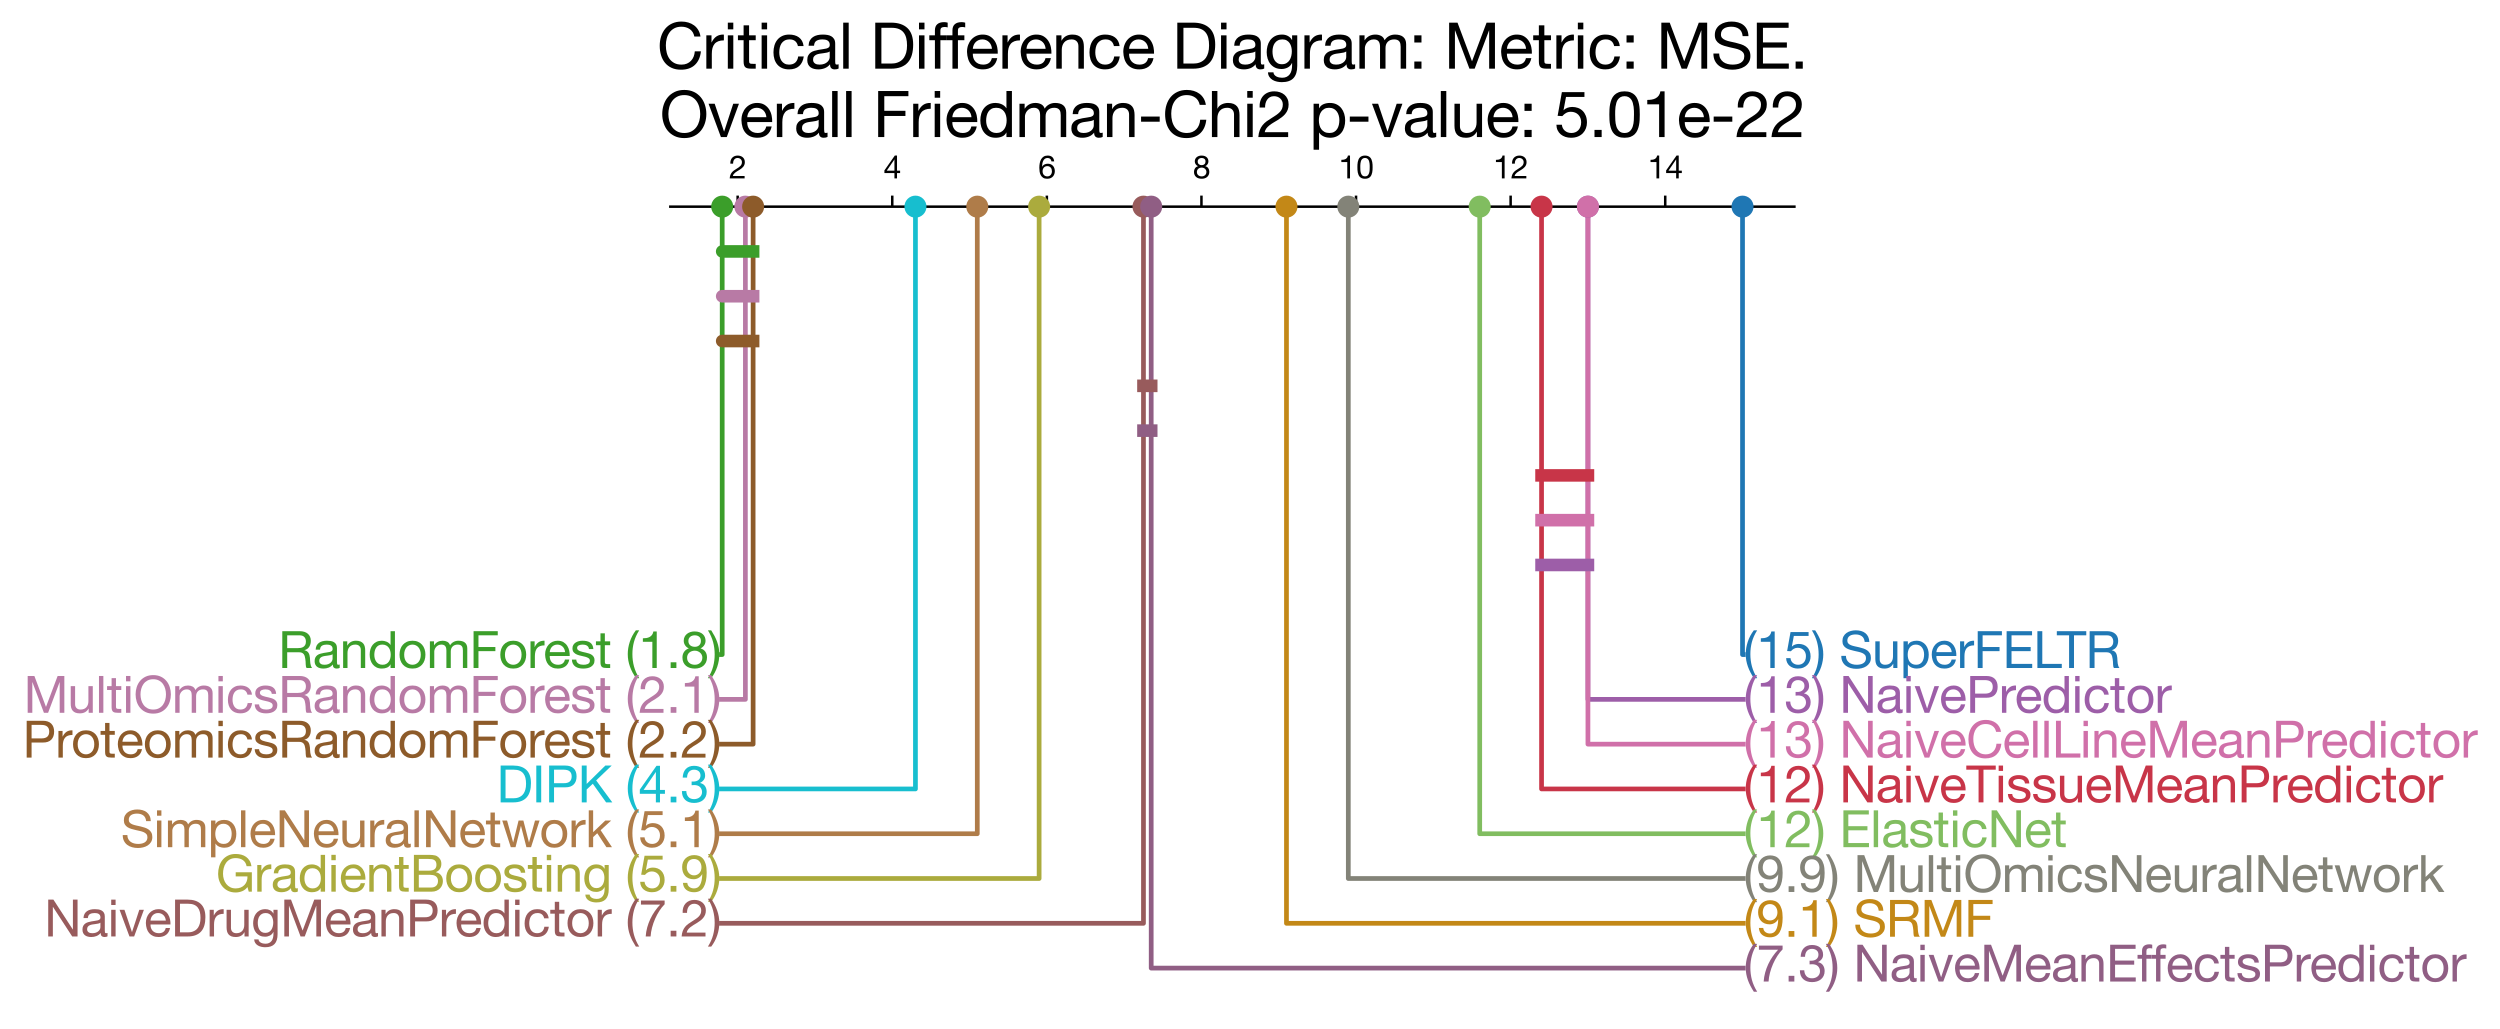 <?xml version="1.0" encoding="utf-8" standalone="no"?>
<!DOCTYPE svg PUBLIC "-//W3C//DTD SVG 1.1//EN"
  "http://www.w3.org/Graphics/SVG/1.1/DTD/svg11.dtd">
<svg xmlns:xlink="http://www.w3.org/1999/xlink" width="794.267pt" height="326.869pt" viewBox="0 0 794.267 326.869" xmlns="http://www.w3.org/2000/svg" version="1.1">
 <defs>
  <style type="text/css">*{stroke-linejoin: round; stroke-linecap: butt}</style>
 </defs>
 <g id="figure_1">
  <g id="patch_1">
   <path d="M 0 326.869 
L 794.267 326.869 
L 794.267 0 
L 0 0 
z
" style="fill: #ffffff"/>
  </g>
  <g id="axes_1">
   <g id="patch_2">
    <path d="M 212.97 319.669 
L 570.09 319.669 
L 570.09 53.557 
L 212.97 53.557 
z
" style="fill: #ffffff"/>
   </g>
   <g id="matplotlib.axis_1">
    <g id="xtick_1">
     <g id="line2d_1">
      <defs>
       <path id="ma54bfb1f86" d="M 0 0 
L 0 -3.5 
" style="stroke: #000000; stroke-width: 0.8"/>
      </defs>
      <g>
       <use xlink:href="#ma54bfb1f86" x="234.36" y="65.653" style="stroke: #000000; stroke-width: 0.8"/>
      </g>
     </g>
     <g id="text_1">
      <!-- 2 -->
      <g transform="translate(231.58 56.683) scale(0.1 -0.1)">
       <defs>
        <path id="HelveticaNeue-32" d="M 282 2931 
L 826 2931 
Q 819 3136 867 3337 
Q 915 3539 1024 3699 
Q 1133 3859 1302 3958 
Q 1472 4058 1709 4058 
Q 1888 4058 2048 4000 
Q 2208 3942 2326 3833 
Q 2445 3725 2515 3574 
Q 2586 3424 2586 3238 
Q 2586 3002 2512 2822 
Q 2438 2643 2294 2489 
Q 2150 2336 1932 2185 
Q 1715 2035 1427 1856 
Q 1190 1715 972 1555 
Q 755 1395 582 1184 
Q 410 973 298 688 
Q 186 403 154 0 
L 3117 0 
L 3117 480 
L 787 480 
Q 826 691 950 854 
Q 1075 1018 1251 1158 
Q 1427 1299 1638 1424 
Q 1850 1549 2061 1677 
Q 2272 1811 2470 1958 
Q 2669 2106 2822 2288 
Q 2976 2470 3069 2700 
Q 3162 2931 3162 3232 
Q 3162 3552 3050 3795 
Q 2938 4038 2746 4201 
Q 2554 4365 2294 4451 
Q 2035 4538 1741 4538 
Q 1382 4538 1100 4416 
Q 819 4294 630 4080 
Q 442 3866 352 3571 
Q 262 3277 282 2931 
z
" transform="scale(0.016)"/>
       </defs>
       <use xlink:href="#HelveticaNeue-32"/>
      </g>
     </g>
    </g>
    <g id="xtick_2">
     <g id="line2d_2">
      <g>
       <use xlink:href="#ma54bfb1f86" x="283.475" y="65.653" style="stroke: #000000; stroke-width: 0.8"/>
      </g>
     </g>
     <g id="text_2">
      <!-- 4 -->
      <g transform="translate(280.696 56.683) scale(0.1 -0.1)">
       <defs>
        <path id="HelveticaNeue-34" d="M 2170 1542 
L 646 1542 
L 2157 3763 
L 2170 3763 
L 2170 1542 
z
M 2682 1542 
L 2682 4538 
L 2246 4538 
L 179 1587 
L 179 1062 
L 2170 1062 
L 2170 0 
L 2682 0 
L 2682 1062 
L 3296 1062 
L 3296 1542 
L 2682 1542 
z
" transform="scale(0.016)"/>
       </defs>
       <use xlink:href="#HelveticaNeue-34"/>
      </g>
     </g>
    </g>
    <g id="xtick_3">
     <g id="line2d_3">
      <g>
       <use xlink:href="#ma54bfb1f86" x="332.591" y="65.653" style="stroke: #000000; stroke-width: 0.8"/>
      </g>
     </g>
     <g id="text_3">
      <!-- 6 -->
      <g transform="translate(329.811 56.683) scale(0.1 -0.1)">
       <defs>
        <path id="HelveticaNeue-36" d="M 2650 3379 
L 3194 3379 
Q 3142 3942 2809 4240 
Q 2477 4538 1914 4538 
Q 1427 4538 1107 4333 
Q 787 4128 595 3789 
Q 403 3450 323 3011 
Q 243 2573 243 2106 
Q 243 1747 297 1363 
Q 352 979 518 659 
Q 685 339 992 134 
Q 1299 -70 1805 -70 
Q 2234 -70 2525 74 
Q 2816 218 2992 438 
Q 3168 659 3245 928 
Q 3322 1197 3322 1446 
Q 3322 1760 3226 2029 
Q 3130 2298 2954 2496 
Q 2778 2694 2518 2806 
Q 2259 2918 1933 2918 
Q 1562 2918 1277 2777 
Q 992 2637 800 2323 
L 787 2336 
Q 794 2598 838 2899 
Q 883 3200 1001 3459 
Q 1120 3718 1331 3888 
Q 1542 4058 1888 4058 
Q 2214 4058 2412 3872 
Q 2611 3686 2650 3379 
z
M 1830 2438 
Q 2061 2438 2233 2355 
Q 2406 2272 2521 2134 
Q 2637 1997 2691 1808 
Q 2746 1619 2746 1408 
Q 2746 1210 2685 1027 
Q 2624 845 2509 704 
Q 2394 563 2224 483 
Q 2054 403 1830 403 
Q 1606 403 1430 483 
Q 1254 563 1136 697 
Q 1018 832 954 1017 
Q 890 1203 890 1414 
Q 890 1626 950 1814 
Q 1011 2003 1132 2140 
Q 1254 2278 1427 2358 
Q 1600 2438 1830 2438 
z
" transform="scale(0.016)"/>
       </defs>
       <use xlink:href="#HelveticaNeue-36"/>
      </g>
     </g>
    </g>
    <g id="xtick_4">
     <g id="line2d_4">
      <g>
       <use xlink:href="#ma54bfb1f86" x="381.707" y="65.653" style="stroke: #000000; stroke-width: 0.8"/>
      </g>
     </g>
     <g id="text_4">
      <!-- 8 -->
      <g transform="translate(378.927 56.683) scale(0.1 -0.1)">
       <defs>
        <path id="HelveticaNeue-38" d="M 992 3360 
Q 992 3533 1056 3661 
Q 1120 3789 1225 3878 
Q 1331 3968 1478 4013 
Q 1626 4058 1786 4058 
Q 2118 4058 2332 3882 
Q 2547 3706 2547 3360 
Q 2547 3014 2336 2822 
Q 2125 2630 1798 2630 
Q 1632 2630 1485 2675 
Q 1338 2720 1229 2809 
Q 1120 2899 1056 3036 
Q 992 3174 992 3360 
z
M 416 3379 
Q 416 3072 589 2813 
Q 762 2554 1050 2438 
Q 666 2304 461 2006 
Q 256 1709 256 1306 
Q 256 960 374 701 
Q 493 442 701 269 
Q 909 96 1190 13 
Q 1472 -70 1798 -70 
Q 2112 -70 2387 19 
Q 2662 109 2864 285 
Q 3066 461 3184 717 
Q 3302 973 3302 1306 
Q 3302 1728 3104 2019 
Q 2906 2310 2496 2438 
Q 2784 2566 2953 2819 
Q 3123 3072 3123 3379 
Q 3123 3597 3046 3805 
Q 2970 4013 2806 4176 
Q 2643 4339 2380 4438 
Q 2118 4538 1747 4538 
Q 1485 4538 1245 4461 
Q 1005 4384 819 4237 
Q 634 4090 525 3875 
Q 416 3661 416 3379 
z
M 832 1280 
Q 832 1478 905 1638 
Q 979 1798 1110 1913 
Q 1242 2029 1418 2089 
Q 1594 2150 1792 2150 
Q 1984 2150 2153 2083 
Q 2323 2016 2451 1901 
Q 2579 1786 2652 1629 
Q 2726 1472 2726 1286 
Q 2726 1094 2659 934 
Q 2592 774 2467 656 
Q 2342 538 2172 470 
Q 2003 403 1798 403 
Q 1376 403 1104 636 
Q 832 870 832 1280 
z
" transform="scale(0.016)"/>
       </defs>
       <use xlink:href="#HelveticaNeue-38"/>
      </g>
     </g>
    </g>
    <g id="xtick_5">
     <g id="line2d_5">
      <g>
       <use xlink:href="#ma54bfb1f86" x="430.822" y="65.653" style="stroke: #000000; stroke-width: 0.8"/>
      </g>
     </g>
     <g id="text_5">
      <!-- 10 -->
      <g transform="translate(425.263 56.683) scale(0.1 -0.1)">
       <defs>
        <path id="HelveticaNeue-31" d="M 2278 0 
L 2278 4538 
L 1862 4538 
Q 1818 4282 1696 4115 
Q 1574 3949 1398 3853 
Q 1222 3757 1004 3721 
Q 787 3686 557 3686 
L 557 3251 
L 1734 3251 
L 1734 0 
L 2278 0 
z
" transform="scale(0.016)"/>
        <path id="HelveticaNeue-30" d="M 845 2234 
Q 845 2400 848 2601 
Q 851 2803 880 3004 
Q 909 3206 963 3398 
Q 1018 3590 1123 3734 
Q 1229 3878 1389 3968 
Q 1549 4058 1779 4058 
Q 2010 4058 2170 3968 
Q 2330 3878 2435 3734 
Q 2541 3590 2595 3398 
Q 2650 3206 2678 3004 
Q 2707 2803 2710 2601 
Q 2714 2400 2714 2234 
Q 2714 1978 2698 1661 
Q 2682 1344 2595 1065 
Q 2509 787 2317 595 
Q 2125 403 1779 403 
Q 1434 403 1242 595 
Q 1050 787 963 1065 
Q 877 1344 861 1661 
Q 845 1978 845 2234 
z
M 269 2227 
Q 269 1978 281 1709 
Q 294 1440 345 1184 
Q 397 928 493 701 
Q 589 474 755 301 
Q 922 128 1174 29 
Q 1427 -70 1779 -70 
Q 2138 -70 2387 29 
Q 2637 128 2803 301 
Q 2970 474 3066 701 
Q 3162 928 3213 1184 
Q 3264 1440 3277 1709 
Q 3290 1978 3290 2227 
Q 3290 2477 3277 2745 
Q 3264 3014 3213 3270 
Q 3162 3526 3066 3756 
Q 2970 3987 2803 4160 
Q 2637 4333 2384 4435 
Q 2131 4538 1779 4538 
Q 1427 4538 1174 4435 
Q 922 4333 755 4160 
Q 589 3987 493 3756 
Q 397 3526 345 3270 
Q 294 3014 281 2745 
Q 269 2477 269 2227 
z
" transform="scale(0.016)"/>
       </defs>
       <use xlink:href="#HelveticaNeue-31"/>
       <use xlink:href="#HelveticaNeue-30" transform="translate(55.6 0)"/>
      </g>
     </g>
    </g>
    <g id="xtick_6">
     <g id="line2d_6">
      <g>
       <use xlink:href="#ma54bfb1f86" x="479.938" y="65.653" style="stroke: #000000; stroke-width: 0.8"/>
      </g>
     </g>
     <g id="text_6">
      <!-- 12 -->
      <g transform="translate(474.379 56.683) scale(0.1 -0.1)">
       <use xlink:href="#HelveticaNeue-31"/>
       <use xlink:href="#HelveticaNeue-32" transform="translate(55.6 0)"/>
      </g>
     </g>
    </g>
    <g id="xtick_7">
     <g id="line2d_7">
      <g>
       <use xlink:href="#ma54bfb1f86" x="529.054" y="65.653" style="stroke: #000000; stroke-width: 0.8"/>
      </g>
     </g>
     <g id="text_7">
      <!-- 14 -->
      <g transform="translate(523.494 56.683) scale(0.1 -0.1)">
       <use xlink:href="#HelveticaNeue-31"/>
       <use xlink:href="#HelveticaNeue-34" transform="translate(55.6 0)"/>
      </g>
     </g>
    </g>
   </g>
   <g id="line2d_8">
    <path d="M 229.202 207.959 
L 229.448 207.959 
L 229.448 65.653 
" clip-path="url(#p5747d864a6)" style="fill: none; stroke: #3b9e2a; stroke-width: 1.5; stroke-linecap: square"/>
   </g>
   <g id="line2d_9">
    <path d="M 229.202 222.19 
L 236.815 222.19 
L 236.815 65.653 
" clip-path="url(#p5747d864a6)" style="fill: none; stroke: #b87aa5; stroke-width: 1.5; stroke-linecap: square"/>
   </g>
   <g id="line2d_10">
    <path d="M 229.202 236.42 
L 239.271 236.42 
L 239.271 65.653 
" clip-path="url(#p5747d864a6)" style="fill: none; stroke: #8d5b2a; stroke-width: 1.5; stroke-linecap: square"/>
   </g>
   <g id="line2d_11">
    <path d="M 229.202 250.651 
L 290.843 250.651 
L 290.843 65.653 
" clip-path="url(#p5747d864a6)" style="fill: none; stroke: #17becf; stroke-width: 1.5; stroke-linecap: square"/>
   </g>
   <g id="line2d_12">
    <path d="M 229.202 264.882 
L 310.489 264.882 
L 310.489 65.653 
" clip-path="url(#p5747d864a6)" style="fill: none; stroke: #af7c49; stroke-width: 1.5; stroke-linecap: square"/>
   </g>
   <g id="line2d_13">
    <path d="M 229.202 279.112 
L 330.135 279.112 
L 330.135 65.653 
" clip-path="url(#p5747d864a6)" style="fill: none; stroke: #abab3d; stroke-width: 1.5; stroke-linecap: square"/>
   </g>
   <g id="line2d_14">
    <path d="M 229.202 293.343 
L 363.288 293.343 
L 363.288 65.653 
" clip-path="url(#p5747d864a6)" style="fill: none; stroke: #985b5c; stroke-width: 1.5; stroke-linecap: square"/>
   </g>
   <g id="line2d_15">
    <path d="M 553.857 207.959 
L 553.611 207.959 
L 553.611 65.653 
" clip-path="url(#p5747d864a6)" style="fill: none; stroke: #1f77b4; stroke-width: 1.5; stroke-linecap: square"/>
   </g>
   <g id="line2d_16">
    <path d="M 553.857 222.19 
L 504.496 222.19 
L 504.496 65.653 
" clip-path="url(#p5747d864a6)" style="fill: none; stroke: #9d5ea8; stroke-width: 1.5; stroke-linecap: square"/>
   </g>
   <g id="line2d_17">
    <path d="M 553.857 236.42 
L 504.496 236.42 
L 504.496 65.653 
" clip-path="url(#p5747d864a6)" style="fill: none; stroke: #d070a9; stroke-width: 1.5; stroke-linecap: square"/>
   </g>
   <g id="line2d_18">
    <path d="M 553.857 250.651 
L 489.761 250.651 
L 489.761 65.653 
" clip-path="url(#p5747d864a6)" style="fill: none; stroke: #c83548; stroke-width: 1.5; stroke-linecap: square"/>
   </g>
   <g id="line2d_19">
    <path d="M 553.857 264.882 
L 470.115 264.882 
L 470.115 65.653 
" clip-path="url(#p5747d864a6)" style="fill: none; stroke: #81bd60; stroke-width: 1.5; stroke-linecap: square"/>
   </g>
   <g id="line2d_20">
    <path d="M 553.857 279.112 
L 428.367 279.112 
L 428.367 65.653 
" clip-path="url(#p5747d864a6)" style="fill: none; stroke: #838378; stroke-width: 1.5; stroke-linecap: square"/>
   </g>
   <g id="line2d_21">
    <path d="M 553.857 293.343 
L 408.72 293.343 
L 408.72 65.653 
" clip-path="url(#p5747d864a6)" style="fill: none; stroke: #c38817; stroke-width: 1.5; stroke-linecap: square"/>
   </g>
   <g id="line2d_22">
    <path d="M 553.857 307.573 
L 365.744 307.573 
L 365.744 65.653 
" clip-path="url(#p5747d864a6)" style="fill: none; stroke: #905e84; stroke-width: 1.5; stroke-linecap: square"/>
   </g>
   <g id="patch_3">
    <path d="M 212.97 65.653 
L 570.09 65.653 
" style="fill: none; stroke: #000000; stroke-width: 0.8; stroke-linejoin: miter; stroke-linecap: square"/>
   </g>
   <g id="line2d_23">
    <path d="M 236.815 79.884 
L 229.448 79.884 
L 239.271 79.884 
" clip-path="url(#p5747d864a6)" style="fill: none; stroke: #3b9e2a; stroke-width: 4; stroke-linecap: square"/>
   </g>
   <g id="line2d_24">
    <path d="M 236.815 94.115 
L 229.448 94.115 
L 239.271 94.115 
" clip-path="url(#p5747d864a6)" style="fill: none; stroke: #b87aa5; stroke-width: 4; stroke-linecap: square"/>
   </g>
   <g id="line2d_25">
    <path d="M 236.815 108.345 
L 229.448 108.345 
L 239.271 108.345 
" clip-path="url(#p5747d864a6)" style="fill: none; stroke: #8d5b2a; stroke-width: 4; stroke-linecap: square"/>
   </g>
   <g id="line2d_26">
    <path d="M 365.744 122.576 
L 363.288 122.576 
" clip-path="url(#p5747d864a6)" style="fill: none; stroke: #985b5c; stroke-width: 4; stroke-linecap: square"/>
   </g>
   <g id="line2d_27">
    <path d="M 365.744 136.806 
L 363.288 136.806 
" clip-path="url(#p5747d864a6)" style="fill: none; stroke: #905e84; stroke-width: 4; stroke-linecap: square"/>
   </g>
   <g id="line2d_28">
    <path d="M 489.761 151.037 
L 504.496 151.037 
L 504.496 151.037 
" clip-path="url(#p5747d864a6)" style="fill: none; stroke: #c83548; stroke-width: 4; stroke-linecap: square"/>
   </g>
   <g id="line2d_29">
    <path d="M 489.761 165.268 
L 504.496 165.268 
L 504.496 165.268 
" clip-path="url(#p5747d864a6)" style="fill: none; stroke: #d070a9; stroke-width: 4; stroke-linecap: square"/>
   </g>
   <g id="line2d_30">
    <path d="M 489.761 179.498 
L 504.496 179.498 
L 504.496 179.498 
" clip-path="url(#p5747d864a6)" style="fill: none; stroke: #9d5ea8; stroke-width: 4; stroke-linecap: square"/>
   </g>
   <g id="PathCollection_1">
    <defs>
     <path id="ma3b31318de" d="M 0 3 
C 0.796 3 1.559 2.684 2.121 2.121 
C 2.684 1.559 3 0.796 3 0 
C 3 -0.796 2.684 -1.559 2.121 -2.121 
C 1.559 -2.684 0.796 -3 0 -3 
C -0.796 -3 -1.559 -2.684 -2.121 -2.121 
C -2.684 -1.559 -3 -0.796 -3 0 
C -3 0.796 -2.684 1.559 -2.121 2.121 
C -1.559 2.684 -0.796 3 0 3 
z
" style="stroke: #3b9e2a"/>
    </defs>
    <g clip-path="url(#p5747d864a6)">
     <use xlink:href="#ma3b31318de" x="229.448" y="65.653" style="fill: #3b9e2a; stroke: #3b9e2a"/>
    </g>
   </g>
   <g id="text_8">
    <!-- RandomForest (1.8) -->
    <g style="fill: #3b9e2a" transform="translate(88.41 212.231) scale(0.16 -0.16)">
     <defs>
      <path id="HelveticaNeue-52" d="M 499 4570 
L 499 0 
L 1107 0 
L 1107 1952 
L 2592 1952 
Q 2816 1952 2950 1885 
Q 3085 1818 3168 1706 
Q 3251 1594 3289 1443 
Q 3328 1293 3354 1126 
Q 3386 960 3392 787 
Q 3398 614 3404 464 
Q 3411 314 3433 192 
Q 3456 70 3520 0 
L 4198 0 
Q 4102 115 4054 265 
Q 4006 416 3980 582 
Q 3955 749 3948 921 
Q 3942 1094 3930 1261 
Q 3910 1427 3875 1580 
Q 3840 1734 3766 1859 
Q 3693 1984 3568 2073 
Q 3443 2163 3245 2202 
L 3245 2214 
Q 3661 2330 3849 2643 
Q 4038 2957 4038 3373 
Q 4038 3930 3670 4250 
Q 3302 4570 2650 4570 
L 499 4570 
z
M 2374 2464 
L 1107 2464 
L 1107 4058 
L 2618 4058 
Q 3046 4058 3238 3840 
Q 3430 3622 3430 3277 
Q 3430 3027 3344 2870 
Q 3258 2714 3114 2621 
Q 2970 2528 2778 2496 
Q 2586 2464 2374 2464 
z
" transform="scale(0.016)"/>
      <path id="HelveticaNeue-61" d="M 3341 13 
Q 3200 -70 2950 -70 
Q 2739 -70 2614 48 
Q 2490 166 2490 435 
Q 2266 166 1968 48 
Q 1670 -70 1325 -70 
Q 1101 -70 899 -19 
Q 698 32 550 141 
Q 403 250 316 426 
Q 230 602 230 851 
Q 230 1133 326 1312 
Q 422 1491 579 1603 
Q 736 1715 937 1772 
Q 1139 1830 1350 1869 
Q 1574 1914 1776 1936 
Q 1978 1958 2131 2000 
Q 2285 2042 2374 2122 
Q 2464 2202 2464 2355 
Q 2464 2534 2397 2643 
Q 2330 2752 2224 2809 
Q 2118 2867 1987 2886 
Q 1856 2906 1728 2906 
Q 1382 2906 1152 2774 
Q 922 2643 902 2278 
L 358 2278 
Q 371 2586 486 2797 
Q 602 3008 794 3139 
Q 986 3270 1232 3328 
Q 1478 3386 1760 3386 
Q 1984 3386 2205 3354 
Q 2426 3322 2605 3222 
Q 2784 3123 2893 2944 
Q 3002 2765 3002 2477 
L 3002 774 
Q 3002 582 3024 492 
Q 3046 403 3174 403 
Q 3245 403 3341 435 
L 3341 13 
z
M 2458 1709 
Q 2355 1632 2188 1597 
Q 2022 1562 1840 1539 
Q 1658 1517 1472 1488 
Q 1286 1459 1139 1395 
Q 992 1331 899 1212 
Q 806 1094 806 890 
Q 806 755 860 662 
Q 915 570 1001 512 
Q 1088 454 1203 428 
Q 1318 403 1446 403 
Q 1715 403 1907 476 
Q 2099 550 2220 662 
Q 2342 774 2400 905 
Q 2458 1037 2458 1152 
L 2458 1709 
z
" transform="scale(0.016)"/>
      <path id="HelveticaNeue-6e" d="M 410 3309 
L 410 0 
L 954 0 
L 954 1869 
Q 954 2093 1014 2281 
Q 1075 2470 1196 2611 
Q 1318 2752 1500 2829 
Q 1683 2906 1933 2906 
Q 2246 2906 2425 2726 
Q 2605 2547 2605 2240 
L 2605 0 
L 3149 0 
L 3149 2176 
Q 3149 2445 3094 2665 
Q 3040 2886 2905 3046 
Q 2771 3206 2553 3296 
Q 2336 3386 2010 3386 
Q 1274 3386 934 2784 
L 922 2784 
L 922 3309 
L 410 3309 
z
" transform="scale(0.016)"/>
      <path id="HelveticaNeue-64" d="M 806 1626 
Q 806 1869 857 2099 
Q 909 2330 1024 2509 
Q 1139 2688 1331 2797 
Q 1523 2906 1798 2906 
Q 2080 2906 2278 2800 
Q 2477 2694 2601 2521 
Q 2726 2349 2784 2121 
Q 2842 1894 2842 1651 
Q 2842 1421 2787 1197 
Q 2733 973 2611 797 
Q 2490 621 2298 512 
Q 2106 403 1830 403 
Q 1568 403 1373 505 
Q 1178 608 1053 781 
Q 928 954 867 1174 
Q 806 1395 806 1626 
z
M 3366 0 
L 3366 4570 
L 2822 4570 
L 2822 2867 
L 2810 2867 
Q 2720 3014 2589 3113 
Q 2458 3213 2310 3273 
Q 2163 3334 2016 3360 
Q 1869 3386 1741 3386 
Q 1363 3386 1078 3248 
Q 794 3110 605 2876 
Q 416 2643 323 2329 
Q 230 2016 230 1664 
Q 230 1312 326 998 
Q 422 685 611 448 
Q 800 211 1085 70 
Q 1370 -70 1754 -70 
Q 2099 -70 2387 51 
Q 2675 173 2810 448 
L 2822 448 
L 2822 0 
L 3366 0 
z
" transform="scale(0.016)"/>
      <path id="HelveticaNeue-6f" d="M 806 1651 
Q 806 1952 886 2185 
Q 966 2419 1107 2579 
Q 1248 2739 1437 2822 
Q 1626 2906 1837 2906 
Q 2048 2906 2237 2822 
Q 2426 2739 2566 2579 
Q 2707 2419 2787 2185 
Q 2867 1952 2867 1651 
Q 2867 1350 2787 1116 
Q 2707 883 2566 726 
Q 2426 570 2237 486 
Q 2048 403 1837 403 
Q 1626 403 1437 486 
Q 1248 570 1107 726 
Q 966 883 886 1116 
Q 806 1350 806 1651 
z
M 230 1651 
Q 230 1286 332 972 
Q 435 659 640 425 
Q 845 192 1145 61 
Q 1446 -70 1837 -70 
Q 2234 -70 2531 61 
Q 2829 192 3033 425 
Q 3238 659 3340 972 
Q 3443 1286 3443 1651 
Q 3443 2016 3340 2333 
Q 3238 2650 3033 2883 
Q 2829 3117 2531 3251 
Q 2234 3386 1837 3386 
Q 1446 3386 1145 3251 
Q 845 3117 640 2883 
Q 435 2650 332 2333 
Q 230 2016 230 1651 
z
" transform="scale(0.016)"/>
      <path id="HelveticaNeue-6d" d="M 410 3309 
L 410 0 
L 954 0 
L 954 2061 
Q 954 2157 1002 2301 
Q 1050 2445 1155 2579 
Q 1261 2714 1430 2810 
Q 1600 2906 1837 2906 
Q 2022 2906 2140 2851 
Q 2259 2797 2329 2697 
Q 2400 2598 2429 2464 
Q 2458 2330 2458 2170 
L 2458 0 
L 3002 0 
L 3002 2061 
Q 3002 2445 3232 2675 
Q 3462 2906 3866 2906 
Q 4064 2906 4189 2848 
Q 4314 2790 4384 2691 
Q 4454 2592 4480 2457 
Q 4506 2323 4506 2170 
L 4506 0 
L 5050 0 
L 5050 2426 
Q 5050 2682 4970 2864 
Q 4890 3046 4746 3161 
Q 4602 3277 4400 3331 
Q 4198 3386 3949 3386 
Q 3622 3386 3350 3238 
Q 3078 3091 2912 2822 
Q 2810 3130 2560 3258 
Q 2310 3386 2003 3386 
Q 1306 3386 934 2822 
L 922 2822 
L 922 3309 
L 410 3309 
z
" transform="scale(0.016)"/>
      <path id="HelveticaNeue-46" d="M 499 4570 
L 499 0 
L 1107 0 
L 1107 2093 
L 3206 2093 
L 3206 2605 
L 1107 2605 
L 1107 4058 
L 3501 4058 
L 3501 4570 
L 499 4570 
z
" transform="scale(0.016)"/>
      <path id="HelveticaNeue-72" d="M 390 3309 
L 390 0 
L 934 0 
L 934 1472 
Q 934 1792 998 2038 
Q 1062 2285 1203 2457 
Q 1344 2630 1574 2720 
Q 1805 2810 2131 2810 
L 2131 3386 
Q 1690 3398 1402 3206 
Q 1114 3014 915 2611 
L 902 2611 
L 902 3309 
L 390 3309 
z
" transform="scale(0.016)"/>
      <path id="HelveticaNeue-65" d="M 2707 1971 
L 806 1971 
Q 819 2163 889 2332 
Q 960 2502 1081 2630 
Q 1203 2758 1372 2832 
Q 1542 2906 1754 2906 
Q 1958 2906 2128 2832 
Q 2298 2758 2422 2633 
Q 2547 2509 2620 2336 
Q 2694 2163 2707 1971 
z
M 3232 1050 
L 2694 1050 
Q 2624 723 2403 563 
Q 2182 403 1837 403 
Q 1568 403 1369 492 
Q 1171 582 1043 732 
Q 915 883 857 1078 
Q 800 1274 806 1491 
L 3283 1491 
Q 3296 1792 3229 2125 
Q 3162 2458 2986 2739 
Q 2810 3021 2518 3203 
Q 2227 3386 1786 3386 
Q 1446 3386 1161 3258 
Q 877 3130 669 2899 
Q 461 2669 345 2355 
Q 230 2042 230 1664 
Q 243 1286 342 966 
Q 442 646 640 416 
Q 838 186 1129 58 
Q 1421 -70 1818 -70 
Q 2381 -70 2752 211 
Q 3123 493 3232 1050 
z
" transform="scale(0.016)"/>
      <path id="HelveticaNeue-73" d="M 742 1043 
L 198 1043 
Q 211 736 326 521 
Q 442 307 634 176 
Q 826 45 1075 -12 
Q 1325 -70 1600 -70 
Q 1850 -70 2102 -22 
Q 2355 26 2556 147 
Q 2758 269 2883 467 
Q 3008 666 3008 966 
Q 3008 1203 2915 1363 
Q 2822 1523 2672 1628 
Q 2522 1734 2326 1798 
Q 2131 1862 1926 1907 
Q 1734 1952 1542 1993 
Q 1350 2035 1196 2096 
Q 1043 2157 944 2249 
Q 845 2342 845 2483 
Q 845 2611 909 2691 
Q 973 2771 1075 2819 
Q 1178 2867 1302 2886 
Q 1427 2906 1549 2906 
Q 1683 2906 1814 2877 
Q 1946 2848 2054 2784 
Q 2163 2720 2233 2614 
Q 2304 2509 2317 2349 
L 2861 2349 
Q 2842 2650 2733 2851 
Q 2624 3053 2441 3171 
Q 2259 3290 2022 3338 
Q 1786 3386 1504 3386 
Q 1286 3386 1065 3331 
Q 845 3277 669 3165 
Q 493 3053 381 2873 
Q 269 2694 269 2445 
Q 269 2125 429 1945 
Q 589 1766 829 1667 
Q 1069 1568 1350 1513 
Q 1632 1459 1872 1392 
Q 2112 1325 2272 1216 
Q 2432 1107 2432 896 
Q 2432 742 2355 643 
Q 2278 544 2160 493 
Q 2042 442 1901 422 
Q 1760 403 1632 403 
Q 1466 403 1309 435 
Q 1152 467 1027 540 
Q 902 614 825 739 
Q 749 864 742 1043 
z
" transform="scale(0.016)"/>
      <path id="HelveticaNeue-74" d="M 1165 3309 
L 1165 4301 
L 621 4301 
L 621 3309 
L 58 3309 
L 58 2829 
L 621 2829 
L 621 723 
Q 621 493 665 352 
Q 710 211 803 134 
Q 896 58 1046 29 
Q 1197 0 1408 0 
L 1824 0 
L 1824 480 
L 1574 480 
Q 1446 480 1366 489 
Q 1286 499 1241 531 
Q 1197 563 1181 620 
Q 1165 678 1165 774 
L 1165 2829 
L 1824 2829 
L 1824 3309 
L 1165 3309 
z
" transform="scale(0.016)"/>
      <path id="HelveticaNeue-20" transform="scale(0.016)"/>
      <path id="HelveticaNeue-28" d="M 1306 -1261 
L 1722 -1261 
Q 1267 -525 1072 198 
Q 877 922 877 1728 
Q 877 2515 1069 3232 
Q 1261 3949 1722 4678 
L 1306 4678 
Q 806 4019 553 3251 
Q 301 2483 301 1728 
Q 301 1306 371 922 
Q 442 538 573 173 
Q 704 -192 889 -547 
Q 1075 -902 1306 -1261 
z
" transform="scale(0.016)"/>
      <path id="HelveticaNeue-2e" d="M 531 710 
L 531 0 
L 1242 0 
L 1242 710 
L 531 710 
z
" transform="scale(0.016)"/>
      <path id="HelveticaNeue-29" d="M -58 -1261 
L 352 -1261 
Q 851 -602 1104 163 
Q 1357 928 1357 1683 
Q 1357 2106 1286 2490 
Q 1216 2874 1085 3242 
Q 954 3610 768 3965 
Q 582 4320 352 4678 
L -58 4678 
Q 390 3942 585 3216 
Q 781 2490 781 1683 
Q 781 902 589 182 
Q 397 -538 -58 -1261 
z
" transform="scale(0.016)"/>
     </defs>
     <use xlink:href="#HelveticaNeue-52"/>
     <use xlink:href="#HelveticaNeue-61" transform="translate(68.5 0)"/>
     <use xlink:href="#HelveticaNeue-6e" transform="translate(122.2 0)"/>
     <use xlink:href="#HelveticaNeue-64" transform="translate(177.8 0)"/>
     <use xlink:href="#HelveticaNeue-6f" transform="translate(237.1 0)"/>
     <use xlink:href="#HelveticaNeue-6d" transform="translate(294.5 0)"/>
     <use xlink:href="#HelveticaNeue-46" transform="translate(379.8 0)"/>
     <use xlink:href="#HelveticaNeue-6f" transform="translate(437.2 0)"/>
     <use xlink:href="#HelveticaNeue-72" transform="translate(494.6 0)"/>
     <use xlink:href="#HelveticaNeue-65" transform="translate(526.15 0)"/>
     <use xlink:href="#HelveticaNeue-73" transform="translate(579.85 0)"/>
     <use xlink:href="#HelveticaNeue-74" transform="translate(629.85 0)"/>
     <use xlink:href="#HelveticaNeue-20" transform="translate(661.35 0)"/>
     <use xlink:href="#HelveticaNeue-28" transform="translate(689.15 0)"/>
     <use xlink:href="#HelveticaNeue-31" transform="translate(715.05 0)"/>
     <use xlink:href="#HelveticaNeue-2e" transform="translate(770.65 0)"/>
     <use xlink:href="#HelveticaNeue-38" transform="translate(798.45 0)"/>
     <use xlink:href="#HelveticaNeue-29" transform="translate(854.05 0)"/>
    </g>
   </g>
   <g id="PathCollection_2">
    <defs>
     <path id="mea7c2fb0ba" d="M 0 3 
C 0.796 3 1.559 2.684 2.121 2.121 
C 2.684 1.559 3 0.796 3 0 
C 3 -0.796 2.684 -1.559 2.121 -2.121 
C 1.559 -2.684 0.796 -3 0 -3 
C -0.796 -3 -1.559 -2.684 -2.121 -2.121 
C -2.684 -1.559 -3 -0.796 -3 0 
C -3 0.796 -2.684 1.559 -2.121 2.121 
C -1.559 2.684 -0.796 3 0 3 
z
" style="stroke: #b87aa5"/>
    </defs>
    <g clip-path="url(#p5747d864a6)">
     <use xlink:href="#mea7c2fb0ba" x="236.815" y="65.653" style="fill: #b87aa5; stroke: #b87aa5"/>
    </g>
   </g>
   <g id="text_9">
    <!-- MultiOmicsRandomForest (2.1) -->
    <g style="fill: #b87aa5" transform="translate(7.482 226.461) scale(0.16 -0.16)">
     <defs>
      <path id="HelveticaNeue-4d" d="M 512 4570 
L 512 0 
L 1088 0 
L 1088 3802 
L 1101 3802 
L 2528 0 
L 3046 0 
L 4474 3802 
L 4486 3802 
L 4486 0 
L 5062 0 
L 5062 4570 
L 4230 4570 
L 2784 730 
L 1344 4570 
L 512 4570 
z
" transform="scale(0.016)"/>
      <path id="HelveticaNeue-75" d="M 3149 0 
L 3149 3309 
L 2605 3309 
L 2605 1440 
Q 2605 1216 2544 1027 
Q 2483 838 2361 697 
Q 2240 557 2057 480 
Q 1875 403 1626 403 
Q 1312 403 1133 582 
Q 954 762 954 1069 
L 954 3309 
L 410 3309 
L 410 1133 
Q 410 864 464 643 
Q 518 422 652 262 
Q 787 102 1004 16 
Q 1222 -70 1549 -70 
Q 1914 -70 2182 74 
Q 2451 218 2624 525 
L 2637 525 
L 2637 0 
L 3149 0 
z
" transform="scale(0.016)"/>
      <path id="HelveticaNeue-6c" d="M 442 4570 
L 442 0 
L 986 0 
L 986 4570 
L 442 4570 
z
" transform="scale(0.016)"/>
      <path id="HelveticaNeue-69" d="M 986 3904 
L 986 4570 
L 442 4570 
L 442 3904 
L 986 3904 
z
M 442 3309 
L 442 0 
L 986 0 
L 986 3309 
L 442 3309 
z
" transform="scale(0.016)"/>
      <path id="HelveticaNeue-4f" d="M 851 2285 
Q 851 2630 940 2966 
Q 1030 3302 1222 3571 
Q 1414 3840 1715 4003 
Q 2016 4166 2432 4166 
Q 2848 4166 3149 4003 
Q 3450 3840 3642 3571 
Q 3834 3302 3923 2966 
Q 4013 2630 4013 2285 
Q 4013 1939 3923 1603 
Q 3834 1267 3642 998 
Q 3450 730 3149 566 
Q 2848 403 2432 403 
Q 2016 403 1715 566 
Q 1414 730 1222 998 
Q 1030 1267 940 1603 
Q 851 1939 851 2285 
z
M 243 2285 
Q 243 1818 380 1386 
Q 518 954 793 621 
Q 1069 288 1478 93 
Q 1888 -102 2432 -102 
Q 2976 -102 3385 93 
Q 3795 288 4070 621 
Q 4346 954 4483 1386 
Q 4621 1818 4621 2285 
Q 4621 2752 4483 3184 
Q 4346 3616 4070 3949 
Q 3795 4282 3385 4480 
Q 2976 4678 2432 4678 
Q 1888 4678 1478 4480 
Q 1069 4282 793 3949 
Q 518 3616 380 3184 
Q 243 2752 243 2285 
z
" transform="scale(0.016)"/>
      <path id="HelveticaNeue-63" d="M 2656 2246 
L 3219 2246 
Q 3187 2541 3065 2755 
Q 2944 2970 2755 3110 
Q 2566 3251 2320 3318 
Q 2074 3386 1792 3386 
Q 1402 3386 1107 3248 
Q 813 3110 617 2870 
Q 422 2630 326 2307 
Q 230 1984 230 1613 
Q 230 1242 329 931 
Q 429 621 624 397 
Q 819 173 1110 51 
Q 1402 -70 1779 -70 
Q 2413 -70 2781 262 
Q 3149 595 3238 1210 
L 2682 1210 
Q 2630 826 2403 614 
Q 2176 403 1773 403 
Q 1517 403 1331 505 
Q 1146 608 1030 777 
Q 915 947 860 1164 
Q 806 1382 806 1613 
Q 806 1862 857 2096 
Q 909 2330 1027 2509 
Q 1146 2688 1344 2797 
Q 1542 2906 1837 2906 
Q 2182 2906 2387 2733 
Q 2592 2560 2656 2246 
z
" transform="scale(0.016)"/>
     </defs>
     <use xlink:href="#HelveticaNeue-4d"/>
     <use xlink:href="#HelveticaNeue-75" transform="translate(87.1 0)"/>
     <use xlink:href="#HelveticaNeue-6c" transform="translate(142.7 0)"/>
     <use xlink:href="#HelveticaNeue-74" transform="translate(164.9 0)"/>
     <use xlink:href="#HelveticaNeue-69" transform="translate(196.4 0)"/>
     <use xlink:href="#HelveticaNeue-4f" transform="translate(218.6 0)"/>
     <use xlink:href="#HelveticaNeue-6d" transform="translate(294.6 0)"/>
     <use xlink:href="#HelveticaNeue-69" transform="translate(379.9 0)"/>
     <use xlink:href="#HelveticaNeue-63" transform="translate(402.1 0)"/>
     <use xlink:href="#HelveticaNeue-73" transform="translate(455.8 0)"/>
     <use xlink:href="#HelveticaNeue-52" transform="translate(505.8 0)"/>
     <use xlink:href="#HelveticaNeue-61" transform="translate(574.3 0)"/>
     <use xlink:href="#HelveticaNeue-6e" transform="translate(628 0)"/>
     <use xlink:href="#HelveticaNeue-64" transform="translate(683.6 0)"/>
     <use xlink:href="#HelveticaNeue-6f" transform="translate(742.9 0)"/>
     <use xlink:href="#HelveticaNeue-6d" transform="translate(800.3 0)"/>
     <use xlink:href="#HelveticaNeue-46" transform="translate(885.6 0)"/>
     <use xlink:href="#HelveticaNeue-6f" transform="translate(943 0)"/>
     <use xlink:href="#HelveticaNeue-72" transform="translate(1000.4 0)"/>
     <use xlink:href="#HelveticaNeue-65" transform="translate(1031.95 0)"/>
     <use xlink:href="#HelveticaNeue-73" transform="translate(1085.65 0)"/>
     <use xlink:href="#HelveticaNeue-74" transform="translate(1135.65 0)"/>
     <use xlink:href="#HelveticaNeue-20" transform="translate(1167.15 0)"/>
     <use xlink:href="#HelveticaNeue-28" transform="translate(1194.95 0)"/>
     <use xlink:href="#HelveticaNeue-32" transform="translate(1220.85 0)"/>
     <use xlink:href="#HelveticaNeue-2e" transform="translate(1276.45 0)"/>
     <use xlink:href="#HelveticaNeue-31" transform="translate(1304.25 0)"/>
     <use xlink:href="#HelveticaNeue-29" transform="translate(1359.85 0)"/>
    </g>
   </g>
   <g id="PathCollection_3">
    <defs>
     <path id="m81945866a8" d="M 0 3 
C 0.796 3 1.559 2.684 2.121 2.121 
C 2.684 1.559 3 0.796 3 0 
C 3 -0.796 2.684 -1.559 2.121 -2.121 
C 1.559 -2.684 0.796 -3 0 -3 
C -0.796 -3 -1.559 -2.684 -2.121 -2.121 
C -2.684 -1.559 -3 -0.796 -3 0 
C -3 0.796 -2.684 1.559 -2.121 2.121 
C -1.559 2.684 -0.796 3 0 3 
z
" style="stroke: #8d5b2a"/>
    </defs>
    <g clip-path="url(#p5747d864a6)">
     <use xlink:href="#m81945866a8" x="239.271" y="65.653" style="fill: #8d5b2a; stroke: #8d5b2a"/>
    </g>
   </g>
   <g id="text_10">
    <!-- ProteomicsRandomForest (2.2) -->
    <g style="fill: #8d5b2a" transform="translate(7.2 240.692) scale(0.16 -0.16)">
     <defs>
      <path id="HelveticaNeue-50" d="M 1107 2381 
L 1107 4058 
L 2298 4058 
Q 2816 4058 3056 3843 
Q 3296 3629 3296 3219 
Q 3296 2810 3056 2592 
Q 2816 2374 2298 2381 
L 1107 2381 
z
M 499 4570 
L 499 0 
L 1107 0 
L 1107 1869 
L 2502 1869 
Q 3194 1862 3549 2220 
Q 3904 2579 3904 3219 
Q 3904 3859 3549 4214 
Q 3194 4570 2502 4570 
L 499 4570 
z
" transform="scale(0.016)"/>
     </defs>
     <use xlink:href="#HelveticaNeue-50"/>
     <use xlink:href="#HelveticaNeue-72" transform="translate(64.8 0)"/>
     <use xlink:href="#HelveticaNeue-6f" transform="translate(96.35 0)"/>
     <use xlink:href="#HelveticaNeue-74" transform="translate(153.75 0)"/>
     <use xlink:href="#HelveticaNeue-65" transform="translate(185.25 0)"/>
     <use xlink:href="#HelveticaNeue-6f" transform="translate(238.95 0)"/>
     <use xlink:href="#HelveticaNeue-6d" transform="translate(296.35 0)"/>
     <use xlink:href="#HelveticaNeue-69" transform="translate(381.65 0)"/>
     <use xlink:href="#HelveticaNeue-63" transform="translate(403.85 0)"/>
     <use xlink:href="#HelveticaNeue-73" transform="translate(457.55 0)"/>
     <use xlink:href="#HelveticaNeue-52" transform="translate(507.55 0)"/>
     <use xlink:href="#HelveticaNeue-61" transform="translate(576.05 0)"/>
     <use xlink:href="#HelveticaNeue-6e" transform="translate(629.75 0)"/>
     <use xlink:href="#HelveticaNeue-64" transform="translate(685.35 0)"/>
     <use xlink:href="#HelveticaNeue-6f" transform="translate(744.65 0)"/>
     <use xlink:href="#HelveticaNeue-6d" transform="translate(802.05 0)"/>
     <use xlink:href="#HelveticaNeue-46" transform="translate(887.35 0)"/>
     <use xlink:href="#HelveticaNeue-6f" transform="translate(944.75 0)"/>
     <use xlink:href="#HelveticaNeue-72" transform="translate(1002.15 0)"/>
     <use xlink:href="#HelveticaNeue-65" transform="translate(1033.7 0)"/>
     <use xlink:href="#HelveticaNeue-73" transform="translate(1087.4 0)"/>
     <use xlink:href="#HelveticaNeue-74" transform="translate(1137.4 0)"/>
     <use xlink:href="#HelveticaNeue-20" transform="translate(1168.9 0)"/>
     <use xlink:href="#HelveticaNeue-28" transform="translate(1196.7 0)"/>
     <use xlink:href="#HelveticaNeue-32" transform="translate(1222.6 0)"/>
     <use xlink:href="#HelveticaNeue-2e" transform="translate(1278.2 0)"/>
     <use xlink:href="#HelveticaNeue-32" transform="translate(1306 0)"/>
     <use xlink:href="#HelveticaNeue-29" transform="translate(1361.6 0)"/>
    </g>
   </g>
   <g id="PathCollection_4">
    <defs>
     <path id="m31a4a57070" d="M 0 3 
C 0.796 3 1.559 2.684 2.121 2.121 
C 2.684 1.559 3 0.796 3 0 
C 3 -0.796 2.684 -1.559 2.121 -2.121 
C 1.559 -2.684 0.796 -3 0 -3 
C -0.796 -3 -1.559 -2.684 -2.121 -2.121 
C -2.684 -1.559 -3 -0.796 -3 0 
C -3 0.796 -2.684 1.559 -2.121 2.121 
C -1.559 2.684 -0.796 3 0 3 
z
" style="stroke: #17becf"/>
    </defs>
    <g clip-path="url(#p5747d864a6)">
     <use xlink:href="#m31a4a57070" x="290.843" y="65.653" style="fill: #17becf; stroke: #17becf"/>
    </g>
   </g>
   <g id="text_11">
    <!-- DIPK (4.3) -->
    <g style="fill: #17becf" transform="translate(157.778 254.922) scale(0.16 -0.16)">
     <defs>
      <path id="HelveticaNeue-44" d="M 1107 512 
L 1107 4058 
L 2131 4058 
Q 2554 4058 2842 3939 
Q 3130 3821 3312 3593 
Q 3494 3366 3574 3043 
Q 3654 2720 3654 2310 
Q 3654 1888 3568 1590 
Q 3482 1293 3347 1094 
Q 3213 896 3043 781 
Q 2874 666 2701 605 
Q 2528 544 2374 528 
Q 2221 512 2118 512 
L 1107 512 
z
M 499 4570 
L 499 0 
L 2067 0 
Q 2637 0 3053 160 
Q 3469 320 3737 624 
Q 4006 928 4134 1373 
Q 4262 1818 4262 2394 
Q 4262 3494 3692 4032 
Q 3123 4570 2067 4570 
L 499 4570 
z
" transform="scale(0.016)"/>
      <path id="HelveticaNeue-49" d="M 525 4570 
L 525 0 
L 1133 0 
L 1133 4570 
L 525 4570 
z
" transform="scale(0.016)"/>
      <path id="HelveticaNeue-4b" d="M 499 4570 
L 499 0 
L 1107 0 
L 1107 1600 
L 1869 2310 
L 3520 0 
L 4288 0 
L 2285 2726 
L 4211 4570 
L 3424 4570 
L 1107 2291 
L 1107 4570 
L 499 4570 
z
" transform="scale(0.016)"/>
      <path id="HelveticaNeue-33" d="M 1395 2592 
L 1395 2131 
Q 1549 2150 1722 2150 
Q 1926 2150 2102 2096 
Q 2278 2042 2406 1930 
Q 2534 1818 2611 1654 
Q 2688 1491 2688 1280 
Q 2688 1075 2608 912 
Q 2528 749 2393 637 
Q 2259 525 2080 464 
Q 1901 403 1702 403 
Q 1235 403 992 681 
Q 749 960 736 1402 
L 192 1402 
Q 186 1050 291 774 
Q 397 499 595 310 
Q 794 122 1075 26 
Q 1357 -70 1702 -70 
Q 2022 -70 2307 16 
Q 2592 102 2803 275 
Q 3014 448 3139 707 
Q 3264 966 3264 1306 
Q 3264 1715 3062 2016 
Q 2861 2317 2445 2406 
L 2445 2419 
Q 2714 2541 2893 2777 
Q 3072 3014 3072 3322 
Q 3072 3635 2966 3865 
Q 2861 4096 2675 4243 
Q 2490 4390 2237 4464 
Q 1984 4538 1690 4538 
Q 1350 4538 1091 4429 
Q 832 4320 659 4128 
Q 486 3936 393 3667 
Q 301 3398 288 3072 
L 832 3072 
Q 832 3270 883 3449 
Q 934 3629 1040 3763 
Q 1146 3898 1309 3978 
Q 1472 4058 1690 4058 
Q 2035 4058 2265 3875 
Q 2496 3693 2496 3328 
Q 2496 3149 2425 3008 
Q 2355 2867 2236 2774 
Q 2118 2682 1961 2634 
Q 1805 2586 1632 2586 
L 1517 2586 
Q 1485 2586 1453 2586 
Q 1427 2586 1395 2592 
z
" transform="scale(0.016)"/>
     </defs>
     <use xlink:href="#HelveticaNeue-44"/>
     <use xlink:href="#HelveticaNeue-49" transform="translate(70.4 0)"/>
     <use xlink:href="#HelveticaNeue-50" transform="translate(96.3 0)"/>
     <use xlink:href="#HelveticaNeue-4b" transform="translate(161.1 0)"/>
     <use xlink:href="#HelveticaNeue-20" transform="translate(227.8 0)"/>
     <use xlink:href="#HelveticaNeue-28" transform="translate(255.6 0)"/>
     <use xlink:href="#HelveticaNeue-34" transform="translate(281.5 0)"/>
     <use xlink:href="#HelveticaNeue-2e" transform="translate(337.1 0)"/>
     <use xlink:href="#HelveticaNeue-33" transform="translate(364.9 0)"/>
     <use xlink:href="#HelveticaNeue-29" transform="translate(420.5 0)"/>
    </g>
   </g>
   <g id="PathCollection_5">
    <defs>
     <path id="mbb9a361a8b" d="M 0 3 
C 0.796 3 1.559 2.684 2.121 2.121 
C 2.684 1.559 3 0.796 3 0 
C 3 -0.796 2.684 -1.559 2.121 -2.121 
C 1.559 -2.684 0.796 -3 0 -3 
C -0.796 -3 -1.559 -2.684 -2.121 -2.121 
C -2.684 -1.559 -3 -0.796 -3 0 
C -3 0.796 -2.684 1.559 -2.121 2.121 
C -1.559 2.684 -0.796 3 0 3 
z
" style="stroke: #af7c49"/>
    </defs>
    <g clip-path="url(#p5747d864a6)">
     <use xlink:href="#mbb9a361a8b" x="310.489" y="65.653" style="fill: #af7c49; stroke: #af7c49"/>
    </g>
   </g>
   <g id="text_12">
    <!-- SimpleNeuralNetwork (5.1) -->
    <g style="fill: #af7c49" transform="translate(38.385 269.153) scale(0.16 -0.16)">
     <defs>
      <path id="HelveticaNeue-53" d="M 3142 3232 
L 3718 3232 
Q 3706 3610 3574 3882 
Q 3443 4154 3216 4333 
Q 2989 4512 2688 4595 
Q 2387 4678 2035 4678 
Q 1722 4678 1424 4598 
Q 1126 4518 892 4355 
Q 659 4192 518 3939 
Q 378 3686 378 3341 
Q 378 3027 502 2819 
Q 627 2611 835 2480 
Q 1043 2349 1305 2269 
Q 1568 2189 1840 2128 
Q 2112 2067 2374 2009 
Q 2637 1952 2845 1859 
Q 3053 1766 3177 1619 
Q 3302 1472 3302 1235 
Q 3302 986 3200 826 
Q 3098 666 2931 573 
Q 2765 480 2557 441 
Q 2349 403 2144 403 
Q 1888 403 1645 467 
Q 1402 531 1219 665 
Q 1037 800 925 1008 
Q 813 1216 813 1504 
L 237 1504 
Q 237 1088 387 784 
Q 538 480 797 285 
Q 1056 90 1398 -6 
Q 1741 -102 2125 -102 
Q 2438 -102 2755 -28 
Q 3072 45 3328 208 
Q 3584 371 3747 630 
Q 3910 890 3910 1254 
Q 3910 1594 3785 1818 
Q 3661 2042 3453 2189 
Q 3245 2336 2982 2422 
Q 2720 2509 2448 2573 
Q 2176 2637 1913 2691 
Q 1651 2746 1443 2829 
Q 1235 2912 1110 3043 
Q 986 3174 986 3386 
Q 986 3610 1072 3760 
Q 1158 3910 1302 4000 
Q 1446 4090 1632 4128 
Q 1818 4166 2010 4166 
Q 2483 4166 2787 3945 
Q 3091 3725 3142 3232 
z
" transform="scale(0.016)"/>
      <path id="HelveticaNeue-70" d="M 429 3309 
L 429 -1261 
L 973 -1261 
L 973 442 
L 986 442 
Q 1075 294 1206 195 
Q 1338 96 1485 38 
Q 1632 -19 1782 -44 
Q 1933 -70 2054 -70 
Q 2432 -70 2717 64 
Q 3002 198 3190 432 
Q 3379 666 3472 979 
Q 3565 1293 3565 1645 
Q 3565 1997 3469 2310 
Q 3373 2624 3184 2864 
Q 2995 3104 2710 3245 
Q 2426 3386 2042 3386 
Q 1696 3386 1408 3261 
Q 1120 3136 986 2861 
L 973 2861 
L 973 3309 
L 429 3309 
z
M 2989 1683 
Q 2989 1440 2937 1209 
Q 2886 979 2771 800 
Q 2656 621 2467 512 
Q 2278 403 1997 403 
Q 1715 403 1516 508 
Q 1318 614 1193 787 
Q 1069 960 1011 1187 
Q 954 1414 954 1658 
Q 954 1888 1008 2112 
Q 1062 2336 1184 2512 
Q 1306 2688 1498 2797 
Q 1690 2906 1965 2906 
Q 2227 2906 2422 2803 
Q 2618 2701 2742 2528 
Q 2867 2355 2928 2134 
Q 2989 1914 2989 1683 
z
" transform="scale(0.016)"/>
      <path id="HelveticaNeue-4e" d="M 493 4570 
L 493 0 
L 1069 0 
L 1069 3667 
L 1082 3667 
L 3469 0 
L 4134 0 
L 4134 4570 
L 3558 4570 
L 3558 864 
L 3546 864 
L 1139 4570 
L 493 4570 
z
" transform="scale(0.016)"/>
      <path id="HelveticaNeue-77" d="M 3686 0 
L 4742 3309 
L 4179 3309 
L 3437 602 
L 3424 602 
L 2733 3309 
L 2138 3309 
L 1472 602 
L 1459 602 
L 710 3309 
L 109 3309 
L 1171 0 
L 1760 0 
L 2426 2630 
L 2438 2630 
L 3110 0 
L 3686 0 
z
" transform="scale(0.016)"/>
      <path id="HelveticaNeue-6b" d="M 442 4570 
L 442 0 
L 986 0 
L 986 1254 
L 1498 1728 
L 2630 0 
L 3322 0 
L 1914 2106 
L 3226 3309 
L 2496 3309 
L 986 1862 
L 986 4570 
L 442 4570 
z
" transform="scale(0.016)"/>
      <path id="HelveticaNeue-35" d="M 3008 3981 
L 3008 4461 
L 768 4461 
L 346 2106 
L 813 2080 
Q 973 2272 1181 2390 
Q 1389 2509 1658 2509 
Q 1888 2509 2077 2432 
Q 2266 2355 2400 2217 
Q 2534 2080 2608 1891 
Q 2682 1702 2682 1478 
Q 2682 1210 2605 1008 
Q 2528 806 2397 672 
Q 2266 538 2090 470 
Q 1914 403 1722 403 
Q 1517 403 1347 464 
Q 1178 525 1053 637 
Q 928 749 854 899 
Q 781 1050 768 1222 
L 224 1222 
Q 230 915 345 672 
Q 461 429 659 265 
Q 858 102 1117 16 
Q 1376 -70 1670 -70 
Q 2067 -70 2364 54 
Q 2662 179 2860 390 
Q 3059 602 3158 874 
Q 3258 1146 3258 1434 
Q 3258 1824 3142 2115 
Q 3027 2406 2828 2601 
Q 2630 2797 2361 2893 
Q 2093 2989 1792 2989 
Q 1562 2989 1328 2909 
Q 1094 2829 947 2662 
L 934 2675 
L 1178 3981 
L 3008 3981 
z
" transform="scale(0.016)"/>
     </defs>
     <use xlink:href="#HelveticaNeue-53"/>
     <use xlink:href="#HelveticaNeue-69" transform="translate(64.8 0)"/>
     <use xlink:href="#HelveticaNeue-6d" transform="translate(87 0)"/>
     <use xlink:href="#HelveticaNeue-70" transform="translate(172.3 0)"/>
     <use xlink:href="#HelveticaNeue-6c" transform="translate(231.6 0)"/>
     <use xlink:href="#HelveticaNeue-65" transform="translate(253.8 0)"/>
     <use xlink:href="#HelveticaNeue-4e" transform="translate(307.5 0)"/>
     <use xlink:href="#HelveticaNeue-65" transform="translate(379.7 0)"/>
     <use xlink:href="#HelveticaNeue-75" transform="translate(433.4 0)"/>
     <use xlink:href="#HelveticaNeue-72" transform="translate(489 0)"/>
     <use xlink:href="#HelveticaNeue-61" transform="translate(522.3 0)"/>
     <use xlink:href="#HelveticaNeue-6c" transform="translate(576 0)"/>
     <use xlink:href="#HelveticaNeue-4e" transform="translate(598.2 0)"/>
     <use xlink:href="#HelveticaNeue-65" transform="translate(670.4 0)"/>
     <use xlink:href="#HelveticaNeue-74" transform="translate(724.1 0)"/>
     <use xlink:href="#HelveticaNeue-77" transform="translate(755.6 0)"/>
     <use xlink:href="#HelveticaNeue-6f" transform="translate(831.4 0)"/>
     <use xlink:href="#HelveticaNeue-72" transform="translate(888.8 0)"/>
     <use xlink:href="#HelveticaNeue-6b" transform="translate(922.1 0)"/>
     <use xlink:href="#HelveticaNeue-20" transform="translate(974 0)"/>
     <use xlink:href="#HelveticaNeue-28" transform="translate(1001.8 0)"/>
     <use xlink:href="#HelveticaNeue-35" transform="translate(1027.7 0)"/>
     <use xlink:href="#HelveticaNeue-2e" transform="translate(1083.3 0)"/>
     <use xlink:href="#HelveticaNeue-31" transform="translate(1111.1 0)"/>
     <use xlink:href="#HelveticaNeue-29" transform="translate(1166.7 0)"/>
    </g>
   </g>
   <g id="PathCollection_6">
    <defs>
     <path id="m1c22ac5586" d="M 0 3 
C 0.796 3 1.559 2.684 2.121 2.121 
C 2.684 1.559 3 0.796 3 0 
C 3 -0.796 2.684 -1.559 2.121 -2.121 
C 1.559 -2.684 0.796 -3 0 -3 
C -0.796 -3 -1.559 -2.684 -2.121 -2.121 
C -2.684 -1.559 -3 -0.796 -3 0 
C -3 0.796 -2.684 1.559 -2.121 2.121 
C -1.559 2.684 -0.796 3 0 3 
z
" style="stroke: #abab3d"/>
    </defs>
    <g clip-path="url(#p5747d864a6)">
     <use xlink:href="#m1c22ac5586" x="330.135" y="65.653" style="fill: #abab3d; stroke: #abab3d"/>
    </g>
   </g>
   <g id="text_13">
    <!-- GradientBoosting (5.9) -->
    <g style="fill: #abab3d" transform="translate(68.593 283.287) scale(0.16 -0.16)">
     <defs>
      <path id="HelveticaNeue-47" d="M 3917 570 
L 4077 0 
L 4461 0 
L 4461 2406 
L 2458 2406 
L 2458 1894 
L 3917 1894 
Q 3930 1581 3834 1309 
Q 3738 1037 3549 835 
Q 3360 634 3085 518 
Q 2810 403 2451 403 
Q 2067 403 1776 553 
Q 1485 704 1286 957 
Q 1088 1210 985 1539 
Q 883 1869 883 2227 
Q 883 2592 972 2941 
Q 1062 3290 1251 3562 
Q 1440 3834 1737 4000 
Q 2035 4166 2451 4166 
Q 2707 4166 2934 4105 
Q 3162 4045 3341 3923 
Q 3520 3802 3641 3613 
Q 3763 3424 3808 3162 
L 4416 3162 
Q 4352 3565 4176 3849 
Q 4000 4134 3741 4320 
Q 3482 4506 3152 4592 
Q 2822 4678 2451 4678 
Q 1907 4678 1500 4476 
Q 1094 4275 822 3936 
Q 550 3597 412 3145 
Q 275 2694 275 2195 
Q 275 1747 422 1331 
Q 570 915 851 595 
Q 1133 275 1536 86 
Q 1939 -102 2451 -102 
Q 2854 -102 3251 54 
Q 3648 211 3917 570 
z
" transform="scale(0.016)"/>
      <path id="HelveticaNeue-42" d="M 1107 2605 
L 1107 4058 
L 2323 4058 
Q 2522 4058 2698 4035 
Q 2874 4013 3008 3936 
Q 3142 3859 3219 3718 
Q 3296 3578 3296 3334 
Q 3296 2970 3069 2787 
Q 2842 2605 2323 2605 
L 1107 2605 
z
M 499 4570 
L 499 0 
L 2707 0 
Q 3046 0 3305 112 
Q 3565 224 3741 406 
Q 3917 589 4006 825 
Q 4096 1062 4096 1312 
Q 4096 1734 3872 2028 
Q 3648 2323 3226 2413 
L 3226 2426 
Q 3552 2554 3728 2819 
Q 3904 3085 3904 3450 
Q 3904 3795 3747 4032 
Q 3590 4269 3366 4403 
Q 3264 4467 3120 4499 
Q 2976 4531 2809 4547 
Q 2643 4563 2473 4566 
Q 2304 4570 2157 4570 
L 499 4570 
z
M 1107 512 
L 1107 2093 
L 2496 2093 
Q 2688 2093 2867 2057 
Q 3046 2022 3184 1936 
Q 3322 1850 3405 1702 
Q 3488 1555 3488 1331 
Q 3488 947 3261 729 
Q 3034 512 2630 512 
L 1107 512 
z
" transform="scale(0.016)"/>
      <path id="HelveticaNeue-67" d="M 3264 282 
L 3264 3309 
L 2752 3309 
L 2752 2835 
L 2746 2835 
Q 2598 3110 2336 3248 
Q 2074 3386 1760 3386 
Q 1331 3386 1036 3222 
Q 742 3059 563 2806 
Q 384 2554 307 2243 
Q 230 1933 230 1638 
Q 230 1299 323 995 
Q 416 691 601 464 
Q 787 237 1062 102 
Q 1338 -32 1709 -32 
Q 2029 -32 2313 112 
Q 2598 256 2739 563 
L 2752 563 
L 2752 346 
Q 2752 70 2697 -160 
Q 2643 -390 2521 -553 
Q 2400 -717 2214 -809 
Q 2029 -902 1760 -902 
Q 1626 -902 1478 -873 
Q 1331 -845 1206 -781 
Q 1082 -717 995 -614 
Q 909 -512 902 -365 
L 358 -365 
Q 371 -634 499 -819 
Q 627 -1005 822 -1120 
Q 1018 -1235 1258 -1286 
Q 1498 -1338 1728 -1338 
Q 2522 -1338 2893 -934 
Q 3264 -531 3264 282 
z
M 1741 442 
Q 1472 442 1293 554 
Q 1114 666 1005 848 
Q 896 1030 851 1254 
Q 806 1478 806 1702 
Q 806 1939 860 2156 
Q 915 2374 1033 2540 
Q 1152 2707 1337 2806 
Q 1523 2906 1786 2906 
Q 2042 2906 2221 2803 
Q 2400 2701 2512 2531 
Q 2624 2362 2675 2150 
Q 2726 1939 2726 1722 
Q 2726 1491 2672 1260 
Q 2618 1030 2502 848 
Q 2387 666 2198 554 
Q 2010 442 1741 442 
z
" transform="scale(0.016)"/>
      <path id="HelveticaNeue-39" d="M 858 1094 
L 314 1094 
Q 365 506 742 218 
Q 1120 -70 1690 -70 
Q 2515 -70 2889 560 
Q 3264 1190 3264 2368 
Q 3264 3014 3139 3433 
Q 3014 3853 2803 4096 
Q 2592 4339 2310 4438 
Q 2029 4538 1709 4538 
Q 1382 4538 1107 4429 
Q 832 4320 633 4125 
Q 435 3930 326 3658 
Q 218 3386 218 3059 
Q 218 2726 310 2444 
Q 403 2163 585 1964 
Q 768 1766 1037 1654 
Q 1306 1542 1651 1542 
Q 1984 1542 2265 1712 
Q 2547 1882 2701 2170 
L 2714 2157 
Q 2688 1267 2438 835 
Q 2189 403 1690 403 
Q 1363 403 1126 582 
Q 890 762 858 1094 
z
M 2618 3021 
Q 2618 2822 2554 2640 
Q 2490 2458 2368 2320 
Q 2246 2182 2073 2102 
Q 1901 2022 1690 2022 
Q 1491 2022 1328 2102 
Q 1165 2182 1046 2316 
Q 928 2451 861 2624 
Q 794 2797 794 2982 
Q 794 3194 842 3386 
Q 890 3578 995 3728 
Q 1101 3878 1270 3968 
Q 1440 4058 1683 4058 
Q 1914 4058 2086 3974 
Q 2259 3891 2377 3747 
Q 2496 3603 2557 3417 
Q 2618 3232 2618 3021 
z
" transform="scale(0.016)"/>
     </defs>
     <use xlink:href="#HelveticaNeue-47"/>
     <use xlink:href="#HelveticaNeue-72" transform="translate(75.9 0)"/>
     <use xlink:href="#HelveticaNeue-61" transform="translate(109.2 0)"/>
     <use xlink:href="#HelveticaNeue-64" transform="translate(162.9 0)"/>
     <use xlink:href="#HelveticaNeue-69" transform="translate(222.2 0)"/>
     <use xlink:href="#HelveticaNeue-65" transform="translate(244.4 0)"/>
     <use xlink:href="#HelveticaNeue-6e" transform="translate(298.1 0)"/>
     <use xlink:href="#HelveticaNeue-74" transform="translate(353.7 0)"/>
     <use xlink:href="#HelveticaNeue-42" transform="translate(385.2 0)"/>
     <use xlink:href="#HelveticaNeue-6f" transform="translate(453.7 0)"/>
     <use xlink:href="#HelveticaNeue-6f" transform="translate(511.1 0)"/>
     <use xlink:href="#HelveticaNeue-73" transform="translate(568.5 0)"/>
     <use xlink:href="#HelveticaNeue-74" transform="translate(618.5 0)"/>
     <use xlink:href="#HelveticaNeue-69" transform="translate(650 0)"/>
     <use xlink:href="#HelveticaNeue-6e" transform="translate(672.2 0)"/>
     <use xlink:href="#HelveticaNeue-67" transform="translate(727.8 0)"/>
     <use xlink:href="#HelveticaNeue-20" transform="translate(785.2 0)"/>
     <use xlink:href="#HelveticaNeue-28" transform="translate(813 0)"/>
     <use xlink:href="#HelveticaNeue-35" transform="translate(838.9 0)"/>
     <use xlink:href="#HelveticaNeue-2e" transform="translate(894.5 0)"/>
     <use xlink:href="#HelveticaNeue-39" transform="translate(922.3 0)"/>
     <use xlink:href="#HelveticaNeue-29" transform="translate(977.9 0)"/>
    </g>
   </g>
   <g id="PathCollection_7">
    <defs>
     <path id="med024ab646" d="M 0 3 
C 0.796 3 1.559 2.684 2.121 2.121 
C 2.684 1.559 3 0.796 3 0 
C 3 -0.796 2.684 -1.559 2.121 -2.121 
C 1.559 -2.684 0.796 -3 0 -3 
C -0.796 -3 -1.559 -2.684 -2.121 -2.121 
C -2.684 -1.559 -3 -0.796 -3 0 
C -3 0.796 -2.684 1.559 -2.121 2.121 
C -1.559 2.684 -0.796 3 0 3 
z
" style="stroke: #985b5c"/>
    </defs>
    <g clip-path="url(#p5747d864a6)">
     <use xlink:href="#med024ab646" x="363.288" y="65.653" style="fill: #985b5c; stroke: #985b5c"/>
    </g>
   </g>
   <g id="text_14">
    <!-- NaiveDrugMeanPredictor (7.2) -->
    <g style="fill: #985b5c" transform="translate(14.057 297.518) scale(0.16 -0.16)">
     <defs>
      <path id="HelveticaNeue-76" d="M 1901 0 
L 3110 3309 
L 2541 3309 
L 1638 550 
L 1626 550 
L 698 3309 
L 90 3309 
L 1318 0 
L 1901 0 
z
" transform="scale(0.016)"/>
      <path id="HelveticaNeue-37" d="M 3258 3994 
L 3258 4461 
L 320 4461 
L 320 3949 
L 2701 3949 
Q 2342 3571 2032 3123 
Q 1722 2675 1485 2172 
Q 1248 1670 1097 1123 
Q 947 576 909 0 
L 1517 0 
Q 1549 531 1696 1094 
Q 1843 1658 2076 2189 
Q 2310 2720 2611 3187 
Q 2912 3654 3258 3994 
z
" transform="scale(0.016)"/>
     </defs>
     <use xlink:href="#HelveticaNeue-4e"/>
     <use xlink:href="#HelveticaNeue-61" transform="translate(72.2 0)"/>
     <use xlink:href="#HelveticaNeue-69" transform="translate(125.9 0)"/>
     <use xlink:href="#HelveticaNeue-76" transform="translate(148.1 0)"/>
     <use xlink:href="#HelveticaNeue-65" transform="translate(198.1 0)"/>
     <use xlink:href="#HelveticaNeue-44" transform="translate(251.8 0)"/>
     <use xlink:href="#HelveticaNeue-72" transform="translate(322.2 0)"/>
     <use xlink:href="#HelveticaNeue-75" transform="translate(355.5 0)"/>
     <use xlink:href="#HelveticaNeue-67" transform="translate(411.1 0)"/>
     <use xlink:href="#HelveticaNeue-4d" transform="translate(468.5 0)"/>
     <use xlink:href="#HelveticaNeue-65" transform="translate(555.6 0)"/>
     <use xlink:href="#HelveticaNeue-61" transform="translate(609.3 0)"/>
     <use xlink:href="#HelveticaNeue-6e" transform="translate(663 0)"/>
     <use xlink:href="#HelveticaNeue-50" transform="translate(718.6 0)"/>
     <use xlink:href="#HelveticaNeue-72" transform="translate(783.4 0)"/>
     <use xlink:href="#HelveticaNeue-65" transform="translate(814.95 0)"/>
     <use xlink:href="#HelveticaNeue-64" transform="translate(868.65 0)"/>
     <use xlink:href="#HelveticaNeue-69" transform="translate(927.95 0)"/>
     <use xlink:href="#HelveticaNeue-63" transform="translate(950.15 0)"/>
     <use xlink:href="#HelveticaNeue-74" transform="translate(1003.85 0)"/>
     <use xlink:href="#HelveticaNeue-6f" transform="translate(1035.35 0)"/>
     <use xlink:href="#HelveticaNeue-72" transform="translate(1092.75 0)"/>
     <use xlink:href="#HelveticaNeue-20" transform="translate(1126.05 0)"/>
     <use xlink:href="#HelveticaNeue-28" transform="translate(1153.85 0)"/>
     <use xlink:href="#HelveticaNeue-37" transform="translate(1179.75 0)"/>
     <use xlink:href="#HelveticaNeue-2e" transform="translate(1235.35 0)"/>
     <use xlink:href="#HelveticaNeue-32" transform="translate(1263.15 0)"/>
     <use xlink:href="#HelveticaNeue-29" transform="translate(1318.75 0)"/>
    </g>
   </g>
   <g id="PathCollection_8">
    <defs>
     <path id="mda7407fb3c" d="M 0 3 
C 0.796 3 1.559 2.684 2.121 2.121 
C 2.684 1.559 3 0.796 3 0 
C 3 -0.796 2.684 -1.559 2.121 -2.121 
C 1.559 -2.684 0.796 -3 0 -3 
C -0.796 -3 -1.559 -2.684 -2.121 -2.121 
C -2.684 -1.559 -3 -0.796 -3 0 
C -3 0.796 -2.684 1.559 -2.121 2.121 
C -1.559 2.684 -0.796 3 0 3 
z
" style="stroke: #1f77b4"/>
    </defs>
    <g clip-path="url(#p5747d864a6)">
     <use xlink:href="#mda7407fb3c" x="553.611" y="65.653" style="fill: #1f77b4; stroke: #1f77b4"/>
    </g>
   </g>
   <g id="text_15">
    <!-- (15) SuperFELTR -->
    <g style="fill: #1f77b4" transform="translate(553.857 212.231) scale(0.16 -0.16)">
     <defs>
      <path id="HelveticaNeue-45" d="M 499 4570 
L 499 0 
L 3674 0 
L 3674 512 
L 1107 512 
L 1107 2093 
L 3482 2093 
L 3482 2605 
L 1107 2605 
L 1107 4058 
L 3654 4058 
L 3654 4570 
L 499 4570 
z
" transform="scale(0.016)"/>
      <path id="HelveticaNeue-4c" d="M 499 4570 
L 499 0 
L 3526 0 
L 3526 512 
L 1107 512 
L 1107 4570 
L 499 4570 
z
" transform="scale(0.016)"/>
      <path id="HelveticaNeue-54" d="M 1536 4058 
L 1536 0 
L 2144 0 
L 2144 4058 
L 3667 4058 
L 3667 4570 
L 13 4570 
L 13 4058 
L 1536 4058 
z
" transform="scale(0.016)"/>
     </defs>
     <use xlink:href="#HelveticaNeue-28"/>
     <use xlink:href="#HelveticaNeue-31" transform="translate(25.9 0)"/>
     <use xlink:href="#HelveticaNeue-35" transform="translate(81.5 0)"/>
     <use xlink:href="#HelveticaNeue-29" transform="translate(137.1 0)"/>
     <use xlink:href="#HelveticaNeue-20" transform="translate(163 0)"/>
     <use xlink:href="#HelveticaNeue-53" transform="translate(190.8 0)"/>
     <use xlink:href="#HelveticaNeue-75" transform="translate(255.6 0)"/>
     <use xlink:href="#HelveticaNeue-70" transform="translate(311.2 0)"/>
     <use xlink:href="#HelveticaNeue-65" transform="translate(370.5 0)"/>
     <use xlink:href="#HelveticaNeue-72" transform="translate(424.2 0)"/>
     <use xlink:href="#HelveticaNeue-46" transform="translate(457.5 0)"/>
     <use xlink:href="#HelveticaNeue-45" transform="translate(514.9 0)"/>
     <use xlink:href="#HelveticaNeue-4c" transform="translate(576 0)"/>
     <use xlink:href="#HelveticaNeue-54" transform="translate(622.35 0)"/>
     <use xlink:href="#HelveticaNeue-52" transform="translate(679.75 0)"/>
    </g>
   </g>
   <g id="PathCollection_9">
    <defs>
     <path id="mbf62d5ccc3" d="M 0 3 
C 0.796 3 1.559 2.684 2.121 2.121 
C 2.684 1.559 3 0.796 3 0 
C 3 -0.796 2.684 -1.559 2.121 -2.121 
C 1.559 -2.684 0.796 -3 0 -3 
C -0.796 -3 -1.559 -2.684 -2.121 -2.121 
C -2.684 -1.559 -3 -0.796 -3 0 
C -3 0.796 -2.684 1.559 -2.121 2.121 
C -1.559 2.684 -0.796 3 0 3 
z
" style="stroke: #9d5ea8"/>
    </defs>
    <g clip-path="url(#p5747d864a6)">
     <use xlink:href="#mbf62d5ccc3" x="504.496" y="65.653" style="fill: #9d5ea8; stroke: #9d5ea8"/>
    </g>
   </g>
   <g id="text_16">
    <!-- (13) NaivePredictor -->
    <g style="fill: #9d5ea8" transform="translate(553.857 226.461) scale(0.16 -0.16)">
     <use xlink:href="#HelveticaNeue-28"/>
     <use xlink:href="#HelveticaNeue-31" transform="translate(25.9 0)"/>
     <use xlink:href="#HelveticaNeue-33" transform="translate(81.5 0)"/>
     <use xlink:href="#HelveticaNeue-29" transform="translate(137.1 0)"/>
     <use xlink:href="#HelveticaNeue-20" transform="translate(163 0)"/>
     <use xlink:href="#HelveticaNeue-4e" transform="translate(190.8 0)"/>
     <use xlink:href="#HelveticaNeue-61" transform="translate(263 0)"/>
     <use xlink:href="#HelveticaNeue-69" transform="translate(316.7 0)"/>
     <use xlink:href="#HelveticaNeue-76" transform="translate(338.9 0)"/>
     <use xlink:href="#HelveticaNeue-65" transform="translate(388.9 0)"/>
     <use xlink:href="#HelveticaNeue-50" transform="translate(442.6 0)"/>
     <use xlink:href="#HelveticaNeue-72" transform="translate(507.4 0)"/>
     <use xlink:href="#HelveticaNeue-65" transform="translate(538.95 0)"/>
     <use xlink:href="#HelveticaNeue-64" transform="translate(592.65 0)"/>
     <use xlink:href="#HelveticaNeue-69" transform="translate(651.95 0)"/>
     <use xlink:href="#HelveticaNeue-63" transform="translate(674.15 0)"/>
     <use xlink:href="#HelveticaNeue-74" transform="translate(727.85 0)"/>
     <use xlink:href="#HelveticaNeue-6f" transform="translate(759.35 0)"/>
     <use xlink:href="#HelveticaNeue-72" transform="translate(816.75 0)"/>
    </g>
   </g>
   <g id="PathCollection_10">
    <defs>
     <path id="m7d4570d5f8" d="M 0 3 
C 0.796 3 1.559 2.684 2.121 2.121 
C 2.684 1.559 3 0.796 3 0 
C 3 -0.796 2.684 -1.559 2.121 -2.121 
C 1.559 -2.684 0.796 -3 0 -3 
C -0.796 -3 -1.559 -2.684 -2.121 -2.121 
C -2.684 -1.559 -3 -0.796 -3 0 
C -3 0.796 -2.684 1.559 -2.121 2.121 
C -1.559 2.684 -0.796 3 0 3 
z
" style="stroke: #d070a9"/>
    </defs>
    <g clip-path="url(#p5747d864a6)">
     <use xlink:href="#m7d4570d5f8" x="504.496" y="65.653" style="fill: #d070a9; stroke: #d070a9"/>
    </g>
   </g>
   <g id="text_17">
    <!-- (13) NaiveCellLineMeanPredictor -->
    <g style="fill: #d070a9" transform="translate(553.857 240.692) scale(0.16 -0.16)">
     <defs>
      <path id="HelveticaNeue-43" d="M 3712 3194 
L 4320 3194 
Q 4269 3558 4102 3836 
Q 3936 4115 3686 4300 
Q 3437 4486 3117 4582 
Q 2797 4678 2438 4678 
Q 1914 4678 1507 4489 
Q 1101 4301 829 3974 
Q 557 3648 416 3209 
Q 275 2771 275 2272 
Q 275 1773 406 1337 
Q 538 902 800 582 
Q 1062 262 1459 80 
Q 1856 -102 2387 -102 
Q 3264 -102 3769 378 
Q 4275 858 4365 1722 
L 3757 1722 
Q 3738 1440 3642 1197 
Q 3546 954 3376 778 
Q 3206 602 2972 502 
Q 2739 403 2438 403 
Q 2029 403 1734 556 
Q 1440 710 1251 969 
Q 1062 1229 972 1577 
Q 883 1926 883 2317 
Q 883 2675 972 3008 
Q 1062 3341 1251 3600 
Q 1440 3859 1731 4012 
Q 2022 4166 2432 4166 
Q 2912 4166 3261 3923 
Q 3610 3680 3712 3194 
z
" transform="scale(0.016)"/>
     </defs>
     <use xlink:href="#HelveticaNeue-28"/>
     <use xlink:href="#HelveticaNeue-31" transform="translate(25.9 0)"/>
     <use xlink:href="#HelveticaNeue-33" transform="translate(81.5 0)"/>
     <use xlink:href="#HelveticaNeue-29" transform="translate(137.1 0)"/>
     <use xlink:href="#HelveticaNeue-20" transform="translate(163 0)"/>
     <use xlink:href="#HelveticaNeue-4e" transform="translate(190.8 0)"/>
     <use xlink:href="#HelveticaNeue-61" transform="translate(263 0)"/>
     <use xlink:href="#HelveticaNeue-69" transform="translate(316.7 0)"/>
     <use xlink:href="#HelveticaNeue-76" transform="translate(338.9 0)"/>
     <use xlink:href="#HelveticaNeue-65" transform="translate(388.9 0)"/>
     <use xlink:href="#HelveticaNeue-43" transform="translate(442.6 0)"/>
     <use xlink:href="#HelveticaNeue-65" transform="translate(514.8 0)"/>
     <use xlink:href="#HelveticaNeue-6c" transform="translate(568.5 0)"/>
     <use xlink:href="#HelveticaNeue-6c" transform="translate(590.7 0)"/>
     <use xlink:href="#HelveticaNeue-4c" transform="translate(612.9 0)"/>
     <use xlink:href="#HelveticaNeue-69" transform="translate(668.5 0)"/>
     <use xlink:href="#HelveticaNeue-6e" transform="translate(690.7 0)"/>
     <use xlink:href="#HelveticaNeue-65" transform="translate(746.3 0)"/>
     <use xlink:href="#HelveticaNeue-4d" transform="translate(800 0)"/>
     <use xlink:href="#HelveticaNeue-65" transform="translate(887.1 0)"/>
     <use xlink:href="#HelveticaNeue-61" transform="translate(940.8 0)"/>
     <use xlink:href="#HelveticaNeue-6e" transform="translate(994.5 0)"/>
     <use xlink:href="#HelveticaNeue-50" transform="translate(1050.1 0)"/>
     <use xlink:href="#HelveticaNeue-72" transform="translate(1114.9 0)"/>
     <use xlink:href="#HelveticaNeue-65" transform="translate(1146.45 0)"/>
     <use xlink:href="#HelveticaNeue-64" transform="translate(1200.15 0)"/>
     <use xlink:href="#HelveticaNeue-69" transform="translate(1259.45 0)"/>
     <use xlink:href="#HelveticaNeue-63" transform="translate(1281.65 0)"/>
     <use xlink:href="#HelveticaNeue-74" transform="translate(1335.35 0)"/>
     <use xlink:href="#HelveticaNeue-6f" transform="translate(1366.85 0)"/>
     <use xlink:href="#HelveticaNeue-72" transform="translate(1424.25 0)"/>
    </g>
   </g>
   <g id="PathCollection_11">
    <defs>
     <path id="m5e8df01d84" d="M 0 3 
C 0.796 3 1.559 2.684 2.121 2.121 
C 2.684 1.559 3 0.796 3 0 
C 3 -0.796 2.684 -1.559 2.121 -2.121 
C 1.559 -2.684 0.796 -3 0 -3 
C -0.796 -3 -1.559 -2.684 -2.121 -2.121 
C -2.684 -1.559 -3 -0.796 -3 0 
C -3 0.796 -2.684 1.559 -2.121 2.121 
C -1.559 2.684 -0.796 3 0 3 
z
" style="stroke: #c83548"/>
    </defs>
    <g clip-path="url(#p5747d864a6)">
     <use xlink:href="#m5e8df01d84" x="489.761" y="65.653" style="fill: #c83548; stroke: #c83548"/>
    </g>
   </g>
   <g id="text_18">
    <!-- (12) NaiveTissueMeanPredictor -->
    <g style="fill: #c83548" transform="translate(553.857 254.922) scale(0.16 -0.16)">
     <use xlink:href="#HelveticaNeue-28"/>
     <use xlink:href="#HelveticaNeue-31" transform="translate(25.9 0)"/>
     <use xlink:href="#HelveticaNeue-32" transform="translate(81.5 0)"/>
     <use xlink:href="#HelveticaNeue-29" transform="translate(137.1 0)"/>
     <use xlink:href="#HelveticaNeue-20" transform="translate(163 0)"/>
     <use xlink:href="#HelveticaNeue-4e" transform="translate(190.8 0)"/>
     <use xlink:href="#HelveticaNeue-61" transform="translate(263 0)"/>
     <use xlink:href="#HelveticaNeue-69" transform="translate(316.7 0)"/>
     <use xlink:href="#HelveticaNeue-76" transform="translate(338.9 0)"/>
     <use xlink:href="#HelveticaNeue-65" transform="translate(388.9 0)"/>
     <use xlink:href="#HelveticaNeue-54" transform="translate(442.6 0)"/>
     <use xlink:href="#HelveticaNeue-69" transform="translate(500 0)"/>
     <use xlink:href="#HelveticaNeue-73" transform="translate(522.2 0)"/>
     <use xlink:href="#HelveticaNeue-73" transform="translate(572.2 0)"/>
     <use xlink:href="#HelveticaNeue-75" transform="translate(622.2 0)"/>
     <use xlink:href="#HelveticaNeue-65" transform="translate(677.8 0)"/>
     <use xlink:href="#HelveticaNeue-4d" transform="translate(731.5 0)"/>
     <use xlink:href="#HelveticaNeue-65" transform="translate(818.6 0)"/>
     <use xlink:href="#HelveticaNeue-61" transform="translate(872.3 0)"/>
     <use xlink:href="#HelveticaNeue-6e" transform="translate(926 0)"/>
     <use xlink:href="#HelveticaNeue-50" transform="translate(981.6 0)"/>
     <use xlink:href="#HelveticaNeue-72" transform="translate(1046.4 0)"/>
     <use xlink:href="#HelveticaNeue-65" transform="translate(1077.95 0)"/>
     <use xlink:href="#HelveticaNeue-64" transform="translate(1131.65 0)"/>
     <use xlink:href="#HelveticaNeue-69" transform="translate(1190.95 0)"/>
     <use xlink:href="#HelveticaNeue-63" transform="translate(1213.15 0)"/>
     <use xlink:href="#HelveticaNeue-74" transform="translate(1266.85 0)"/>
     <use xlink:href="#HelveticaNeue-6f" transform="translate(1298.35 0)"/>
     <use xlink:href="#HelveticaNeue-72" transform="translate(1355.75 0)"/>
    </g>
   </g>
   <g id="PathCollection_12">
    <defs>
     <path id="mf5d3c43daf" d="M 0 3 
C 0.796 3 1.559 2.684 2.121 2.121 
C 2.684 1.559 3 0.796 3 0 
C 3 -0.796 2.684 -1.559 2.121 -2.121 
C 1.559 -2.684 0.796 -3 0 -3 
C -0.796 -3 -1.559 -2.684 -2.121 -2.121 
C -2.684 -1.559 -3 -0.796 -3 0 
C -3 0.796 -2.684 1.559 -2.121 2.121 
C -1.559 2.684 -0.796 3 0 3 
z
" style="stroke: #81bd60"/>
    </defs>
    <g clip-path="url(#p5747d864a6)">
     <use xlink:href="#mf5d3c43daf" x="470.115" y="65.653" style="fill: #81bd60; stroke: #81bd60"/>
    </g>
   </g>
   <g id="text_19">
    <!-- (12) ElasticNet -->
    <g style="fill: #81bd60" transform="translate(553.857 269.153) scale(0.16 -0.16)">
     <use xlink:href="#HelveticaNeue-28"/>
     <use xlink:href="#HelveticaNeue-31" transform="translate(25.9 0)"/>
     <use xlink:href="#HelveticaNeue-32" transform="translate(81.5 0)"/>
     <use xlink:href="#HelveticaNeue-29" transform="translate(137.1 0)"/>
     <use xlink:href="#HelveticaNeue-20" transform="translate(163 0)"/>
     <use xlink:href="#HelveticaNeue-45" transform="translate(190.8 0)"/>
     <use xlink:href="#HelveticaNeue-6c" transform="translate(251.9 0)"/>
     <use xlink:href="#HelveticaNeue-61" transform="translate(274.1 0)"/>
     <use xlink:href="#HelveticaNeue-73" transform="translate(327.8 0)"/>
     <use xlink:href="#HelveticaNeue-74" transform="translate(377.8 0)"/>
     <use xlink:href="#HelveticaNeue-69" transform="translate(409.3 0)"/>
     <use xlink:href="#HelveticaNeue-63" transform="translate(431.5 0)"/>
     <use xlink:href="#HelveticaNeue-4e" transform="translate(485.2 0)"/>
     <use xlink:href="#HelveticaNeue-65" transform="translate(557.4 0)"/>
     <use xlink:href="#HelveticaNeue-74" transform="translate(611.1 0)"/>
    </g>
   </g>
   <g id="PathCollection_13">
    <defs>
     <path id="m96fd83ff3b" d="M 0 3 
C 0.796 3 1.559 2.684 2.121 2.121 
C 2.684 1.559 3 0.796 3 0 
C 3 -0.796 2.684 -1.559 2.121 -2.121 
C 1.559 -2.684 0.796 -3 0 -3 
C -0.796 -3 -1.559 -2.684 -2.121 -2.121 
C -2.684 -1.559 -3 -0.796 -3 0 
C -3 0.796 -2.684 1.559 -2.121 2.121 
C -1.559 2.684 -0.796 3 0 3 
z
" style="stroke: #838378"/>
    </defs>
    <g clip-path="url(#p5747d864a6)">
     <use xlink:href="#m96fd83ff3b" x="428.367" y="65.653" style="fill: #838378; stroke: #838378"/>
    </g>
   </g>
   <g id="text_20">
    <!-- (9.9) MultiOmicsNeuralNetwork -->
    <g style="fill: #838378" transform="translate(553.857 283.384) scale(0.16 -0.16)">
     <use xlink:href="#HelveticaNeue-28"/>
     <use xlink:href="#HelveticaNeue-39" transform="translate(25.9 0)"/>
     <use xlink:href="#HelveticaNeue-2e" transform="translate(81.5 0)"/>
     <use xlink:href="#HelveticaNeue-39" transform="translate(109.3 0)"/>
     <use xlink:href="#HelveticaNeue-29" transform="translate(164.9 0)"/>
     <use xlink:href="#HelveticaNeue-20" transform="translate(190.8 0)"/>
     <use xlink:href="#HelveticaNeue-4d" transform="translate(218.6 0)"/>
     <use xlink:href="#HelveticaNeue-75" transform="translate(305.7 0)"/>
     <use xlink:href="#HelveticaNeue-6c" transform="translate(361.3 0)"/>
     <use xlink:href="#HelveticaNeue-74" transform="translate(383.5 0)"/>
     <use xlink:href="#HelveticaNeue-69" transform="translate(415 0)"/>
     <use xlink:href="#HelveticaNeue-4f" transform="translate(437.2 0)"/>
     <use xlink:href="#HelveticaNeue-6d" transform="translate(513.2 0)"/>
     <use xlink:href="#HelveticaNeue-69" transform="translate(598.5 0)"/>
     <use xlink:href="#HelveticaNeue-63" transform="translate(620.7 0)"/>
     <use xlink:href="#HelveticaNeue-73" transform="translate(674.4 0)"/>
     <use xlink:href="#HelveticaNeue-4e" transform="translate(724.4 0)"/>
     <use xlink:href="#HelveticaNeue-65" transform="translate(796.6 0)"/>
     <use xlink:href="#HelveticaNeue-75" transform="translate(850.3 0)"/>
     <use xlink:href="#HelveticaNeue-72" transform="translate(905.9 0)"/>
     <use xlink:href="#HelveticaNeue-61" transform="translate(939.2 0)"/>
     <use xlink:href="#HelveticaNeue-6c" transform="translate(992.9 0)"/>
     <use xlink:href="#HelveticaNeue-4e" transform="translate(1015.1 0)"/>
     <use xlink:href="#HelveticaNeue-65" transform="translate(1087.3 0)"/>
     <use xlink:href="#HelveticaNeue-74" transform="translate(1141 0)"/>
     <use xlink:href="#HelveticaNeue-77" transform="translate(1172.5 0)"/>
     <use xlink:href="#HelveticaNeue-6f" transform="translate(1248.3 0)"/>
     <use xlink:href="#HelveticaNeue-72" transform="translate(1305.7 0)"/>
     <use xlink:href="#HelveticaNeue-6b" transform="translate(1339 0)"/>
    </g>
   </g>
   <g id="PathCollection_14">
    <defs>
     <path id="m401cfb7180" d="M 0 3 
C 0.796 3 1.559 2.684 2.121 2.121 
C 2.684 1.559 3 0.796 3 0 
C 3 -0.796 2.684 -1.559 2.121 -2.121 
C 1.559 -2.684 0.796 -3 0 -3 
C -0.796 -3 -1.559 -2.684 -2.121 -2.121 
C -2.684 -1.559 -3 -0.796 -3 0 
C -3 0.796 -2.684 1.559 -2.121 2.121 
C -1.559 2.684 -0.796 3 0 3 
z
" style="stroke: #c38817"/>
    </defs>
    <g clip-path="url(#p5747d864a6)">
     <use xlink:href="#m401cfb7180" x="408.72" y="65.653" style="fill: #c38817; stroke: #c38817"/>
    </g>
   </g>
   <g id="text_21">
    <!-- (9.1) SRMF -->
    <g style="fill: #c38817" transform="translate(553.857 297.614) scale(0.16 -0.16)">
     <use xlink:href="#HelveticaNeue-28"/>
     <use xlink:href="#HelveticaNeue-39" transform="translate(25.9 0)"/>
     <use xlink:href="#HelveticaNeue-2e" transform="translate(81.5 0)"/>
     <use xlink:href="#HelveticaNeue-31" transform="translate(109.3 0)"/>
     <use xlink:href="#HelveticaNeue-29" transform="translate(164.9 0)"/>
     <use xlink:href="#HelveticaNeue-20" transform="translate(190.8 0)"/>
     <use xlink:href="#HelveticaNeue-53" transform="translate(218.6 0)"/>
     <use xlink:href="#HelveticaNeue-52" transform="translate(283.4 0)"/>
     <use xlink:href="#HelveticaNeue-4d" transform="translate(351.9 0)"/>
     <use xlink:href="#HelveticaNeue-46" transform="translate(439 0)"/>
    </g>
   </g>
   <g id="PathCollection_15">
    <defs>
     <path id="ma3f99a7b98" d="M 0 3 
C 0.796 3 1.559 2.684 2.121 2.121 
C 2.684 1.559 3 0.796 3 0 
C 3 -0.796 2.684 -1.559 2.121 -2.121 
C 1.559 -2.684 0.796 -3 0 -3 
C -0.796 -3 -1.559 -2.684 -2.121 -2.121 
C -2.684 -1.559 -3 -0.796 -3 0 
C -3 0.796 -2.684 1.559 -2.121 2.121 
C -1.559 2.684 -0.796 3 0 3 
z
" style="stroke: #905e84"/>
    </defs>
    <g clip-path="url(#p5747d864a6)">
     <use xlink:href="#ma3f99a7b98" x="365.744" y="65.653" style="fill: #905e84; stroke: #905e84"/>
    </g>
   </g>
   <g id="text_22">
    <!-- (7.3) NaiveMeanEffectsPredictor -->
    <g style="fill: #905e84" transform="translate(553.857 311.845) scale(0.16 -0.16)">
     <defs>
      <path id="HelveticaNeue-66" d="M 634 2829 
L 634 0 
L 1178 0 
L 1178 2829 
L 1818 2829 
L 1818 3309 
L 1178 3309 
L 1178 3770 
Q 1178 3987 1286 4064 
Q 1395 4141 1594 4141 
Q 1664 4141 1747 4131 
Q 1830 4122 1901 4096 
L 1901 4570 
Q 1824 4595 1725 4608 
Q 1626 4621 1549 4621 
Q 1101 4621 867 4413 
Q 634 4205 634 3802 
L 634 3309 
L 77 3309 
L 77 2829 
L 634 2829 
z
" transform="scale(0.016)"/>
     </defs>
     <use xlink:href="#HelveticaNeue-28"/>
     <use xlink:href="#HelveticaNeue-37" transform="translate(25.9 0)"/>
     <use xlink:href="#HelveticaNeue-2e" transform="translate(81.5 0)"/>
     <use xlink:href="#HelveticaNeue-33" transform="translate(109.3 0)"/>
     <use xlink:href="#HelveticaNeue-29" transform="translate(164.9 0)"/>
     <use xlink:href="#HelveticaNeue-20" transform="translate(190.8 0)"/>
     <use xlink:href="#HelveticaNeue-4e" transform="translate(218.6 0)"/>
     <use xlink:href="#HelveticaNeue-61" transform="translate(290.8 0)"/>
     <use xlink:href="#HelveticaNeue-69" transform="translate(344.5 0)"/>
     <use xlink:href="#HelveticaNeue-76" transform="translate(366.7 0)"/>
     <use xlink:href="#HelveticaNeue-65" transform="translate(416.7 0)"/>
     <use xlink:href="#HelveticaNeue-4d" transform="translate(470.4 0)"/>
     <use xlink:href="#HelveticaNeue-65" transform="translate(557.5 0)"/>
     <use xlink:href="#HelveticaNeue-61" transform="translate(611.2 0)"/>
     <use xlink:href="#HelveticaNeue-6e" transform="translate(664.9 0)"/>
     <use xlink:href="#HelveticaNeue-45" transform="translate(720.5 0)"/>
     <use xlink:href="#HelveticaNeue-66" transform="translate(781.6 0)"/>
     <use xlink:href="#HelveticaNeue-66" transform="translate(809.45 0)"/>
     <use xlink:href="#HelveticaNeue-65" transform="translate(839.05 0)"/>
     <use xlink:href="#HelveticaNeue-63" transform="translate(892.75 0)"/>
     <use xlink:href="#HelveticaNeue-74" transform="translate(946.45 0)"/>
     <use xlink:href="#HelveticaNeue-73" transform="translate(977.95 0)"/>
     <use xlink:href="#HelveticaNeue-50" transform="translate(1027.95 0)"/>
     <use xlink:href="#HelveticaNeue-72" transform="translate(1092.75 0)"/>
     <use xlink:href="#HelveticaNeue-65" transform="translate(1124.3 0)"/>
     <use xlink:href="#HelveticaNeue-64" transform="translate(1178 0)"/>
     <use xlink:href="#HelveticaNeue-69" transform="translate(1237.3 0)"/>
     <use xlink:href="#HelveticaNeue-63" transform="translate(1259.5 0)"/>
     <use xlink:href="#HelveticaNeue-74" transform="translate(1313.2 0)"/>
     <use xlink:href="#HelveticaNeue-6f" transform="translate(1344.7 0)"/>
     <use xlink:href="#HelveticaNeue-72" transform="translate(1402.1 0)"/>
    </g>
   </g>
   <g id="text_23">
    <!-- Critical Difference Diagram: Metric: MSE. -->
    <g transform="translate(208.72 21.819) scale(0.2 -0.2)">
     <defs>
      <path id="HelveticaNeue-3a" d="M 1242 2598 
L 1242 3309 
L 531 3309 
L 531 2598 
L 1242 2598 
z
M 531 710 
L 531 0 
L 1242 0 
L 1242 710 
L 531 710 
z
" transform="scale(0.016)"/>
     </defs>
     <use xlink:href="#HelveticaNeue-43"/>
     <use xlink:href="#HelveticaNeue-72" transform="translate(72.2 0)"/>
     <use xlink:href="#HelveticaNeue-69" transform="translate(105.5 0)"/>
     <use xlink:href="#HelveticaNeue-74" transform="translate(127.7 0)"/>
     <use xlink:href="#HelveticaNeue-69" transform="translate(159.2 0)"/>
     <use xlink:href="#HelveticaNeue-63" transform="translate(181.4 0)"/>
     <use xlink:href="#HelveticaNeue-61" transform="translate(235.1 0)"/>
     <use xlink:href="#HelveticaNeue-6c" transform="translate(288.8 0)"/>
     <use xlink:href="#HelveticaNeue-20" transform="translate(311 0)"/>
     <use xlink:href="#HelveticaNeue-44" transform="translate(338.8 0)"/>
     <use xlink:href="#HelveticaNeue-69" transform="translate(409.2 0)"/>
     <use xlink:href="#HelveticaNeue-66" transform="translate(431.4 0)"/>
     <use xlink:href="#HelveticaNeue-66" transform="translate(459.25 0)"/>
     <use xlink:href="#HelveticaNeue-65" transform="translate(488.85 0)"/>
     <use xlink:href="#HelveticaNeue-72" transform="translate(542.55 0)"/>
     <use xlink:href="#HelveticaNeue-65" transform="translate(574.1 0)"/>
     <use xlink:href="#HelveticaNeue-6e" transform="translate(627.8 0)"/>
     <use xlink:href="#HelveticaNeue-63" transform="translate(683.4 0)"/>
     <use xlink:href="#HelveticaNeue-65" transform="translate(737.1 0)"/>
     <use xlink:href="#HelveticaNeue-20" transform="translate(790.8 0)"/>
     <use xlink:href="#HelveticaNeue-44" transform="translate(818.6 0)"/>
     <use xlink:href="#HelveticaNeue-69" transform="translate(889 0)"/>
     <use xlink:href="#HelveticaNeue-61" transform="translate(911.2 0)"/>
     <use xlink:href="#HelveticaNeue-67" transform="translate(964.9 0)"/>
     <use xlink:href="#HelveticaNeue-72" transform="translate(1022.3 0)"/>
     <use xlink:href="#HelveticaNeue-61" transform="translate(1055.6 0)"/>
     <use xlink:href="#HelveticaNeue-6d" transform="translate(1109.3 0)"/>
     <use xlink:href="#HelveticaNeue-3a" transform="translate(1194.6 0)"/>
     <use xlink:href="#HelveticaNeue-20" transform="translate(1222.4 0)"/>
     <use xlink:href="#HelveticaNeue-4d" transform="translate(1250.2 0)"/>
     <use xlink:href="#HelveticaNeue-65" transform="translate(1337.3 0)"/>
     <use xlink:href="#HelveticaNeue-74" transform="translate(1391 0)"/>
     <use xlink:href="#HelveticaNeue-72" transform="translate(1422.5 0)"/>
     <use xlink:href="#HelveticaNeue-69" transform="translate(1455.8 0)"/>
     <use xlink:href="#HelveticaNeue-63" transform="translate(1478 0)"/>
     <use xlink:href="#HelveticaNeue-3a" transform="translate(1531.7 0)"/>
     <use xlink:href="#HelveticaNeue-20" transform="translate(1559.5 0)"/>
     <use xlink:href="#HelveticaNeue-4d" transform="translate(1587.3 0)"/>
     <use xlink:href="#HelveticaNeue-53" transform="translate(1674.4 0)"/>
     <use xlink:href="#HelveticaNeue-45" transform="translate(1739.2 0)"/>
     <use xlink:href="#HelveticaNeue-2e" transform="translate(1800.3 0)"/>
    </g>
    <!-- Overall Friedman-Chi2 p-value: 5.01e-22 -->
    <g transform="translate(209.622 43.542) scale(0.2 -0.2)">
     <defs>
      <path id="HelveticaNeue-2d" d="M 320 2035 
L 320 1523 
L 2170 1523 
L 2170 2035 
L 320 2035 
z
" transform="scale(0.016)"/>
      <path id="HelveticaNeue-68" d="M 410 4570 
L 410 0 
L 954 0 
L 954 1869 
Q 954 2093 1014 2281 
Q 1075 2470 1196 2611 
Q 1318 2752 1500 2829 
Q 1683 2906 1933 2906 
Q 2246 2906 2425 2726 
Q 2605 2547 2605 2240 
L 2605 0 
L 3149 0 
L 3149 2176 
Q 3149 2445 3094 2665 
Q 3040 2886 2905 3046 
Q 2771 3206 2553 3296 
Q 2336 3386 2010 3386 
Q 1862 3386 1705 3354 
Q 1549 3322 1405 3254 
Q 1261 3187 1145 3081 
Q 1030 2976 966 2822 
L 954 2822 
L 954 4570 
L 410 4570 
z
" transform="scale(0.016)"/>
     </defs>
     <use xlink:href="#HelveticaNeue-4f"/>
     <use xlink:href="#HelveticaNeue-76" transform="translate(76 0)"/>
     <use xlink:href="#HelveticaNeue-65" transform="translate(126 0)"/>
     <use xlink:href="#HelveticaNeue-72" transform="translate(179.7 0)"/>
     <use xlink:href="#HelveticaNeue-61" transform="translate(213 0)"/>
     <use xlink:href="#HelveticaNeue-6c" transform="translate(266.7 0)"/>
     <use xlink:href="#HelveticaNeue-6c" transform="translate(288.9 0)"/>
     <use xlink:href="#HelveticaNeue-20" transform="translate(311.1 0)"/>
     <use xlink:href="#HelveticaNeue-46" transform="translate(338.9 0)"/>
     <use xlink:href="#HelveticaNeue-72" transform="translate(396.3 0)"/>
     <use xlink:href="#HelveticaNeue-69" transform="translate(429.6 0)"/>
     <use xlink:href="#HelveticaNeue-65" transform="translate(451.8 0)"/>
     <use xlink:href="#HelveticaNeue-64" transform="translate(505.5 0)"/>
     <use xlink:href="#HelveticaNeue-6d" transform="translate(564.8 0)"/>
     <use xlink:href="#HelveticaNeue-61" transform="translate(650.1 0)"/>
     <use xlink:href="#HelveticaNeue-6e" transform="translate(703.8 0)"/>
     <use xlink:href="#HelveticaNeue-2d" transform="translate(759.4 0)"/>
     <use xlink:href="#HelveticaNeue-43" transform="translate(798.3 0)"/>
     <use xlink:href="#HelveticaNeue-68" transform="translate(870.5 0)"/>
     <use xlink:href="#HelveticaNeue-69" transform="translate(926.1 0)"/>
     <use xlink:href="#HelveticaNeue-32" transform="translate(948.3 0)"/>
     <use xlink:href="#HelveticaNeue-20" transform="translate(1003.9 0)"/>
     <use xlink:href="#HelveticaNeue-70" transform="translate(1031.7 0)"/>
     <use xlink:href="#HelveticaNeue-2d" transform="translate(1091 0)"/>
     <use xlink:href="#HelveticaNeue-76" transform="translate(1129.9 0)"/>
     <use xlink:href="#HelveticaNeue-61" transform="translate(1179.9 0)"/>
     <use xlink:href="#HelveticaNeue-6c" transform="translate(1233.6 0)"/>
     <use xlink:href="#HelveticaNeue-75" transform="translate(1255.8 0)"/>
     <use xlink:href="#HelveticaNeue-65" transform="translate(1311.4 0)"/>
     <use xlink:href="#HelveticaNeue-3a" transform="translate(1365.1 0)"/>
     <use xlink:href="#HelveticaNeue-20" transform="translate(1392.9 0)"/>
     <use xlink:href="#HelveticaNeue-35" transform="translate(1420.7 0)"/>
     <use xlink:href="#HelveticaNeue-2e" transform="translate(1476.3 0)"/>
     <use xlink:href="#HelveticaNeue-30" transform="translate(1504.1 0)"/>
     <use xlink:href="#HelveticaNeue-31" transform="translate(1559.7 0)"/>
     <use xlink:href="#HelveticaNeue-65" transform="translate(1615.3 0)"/>
     <use xlink:href="#HelveticaNeue-2d" transform="translate(1669 0)"/>
     <use xlink:href="#HelveticaNeue-32" transform="translate(1707.9 0)"/>
     <use xlink:href="#HelveticaNeue-32" transform="translate(1763.5 0)"/>
    </g>
   </g>
  </g>
 </g>
 <defs>
  <clipPath id="p5747d864a6">
   <rect x="212.97" y="53.557" width="357.12" height="266.112"/>
  </clipPath>
 </defs>
</svg>
